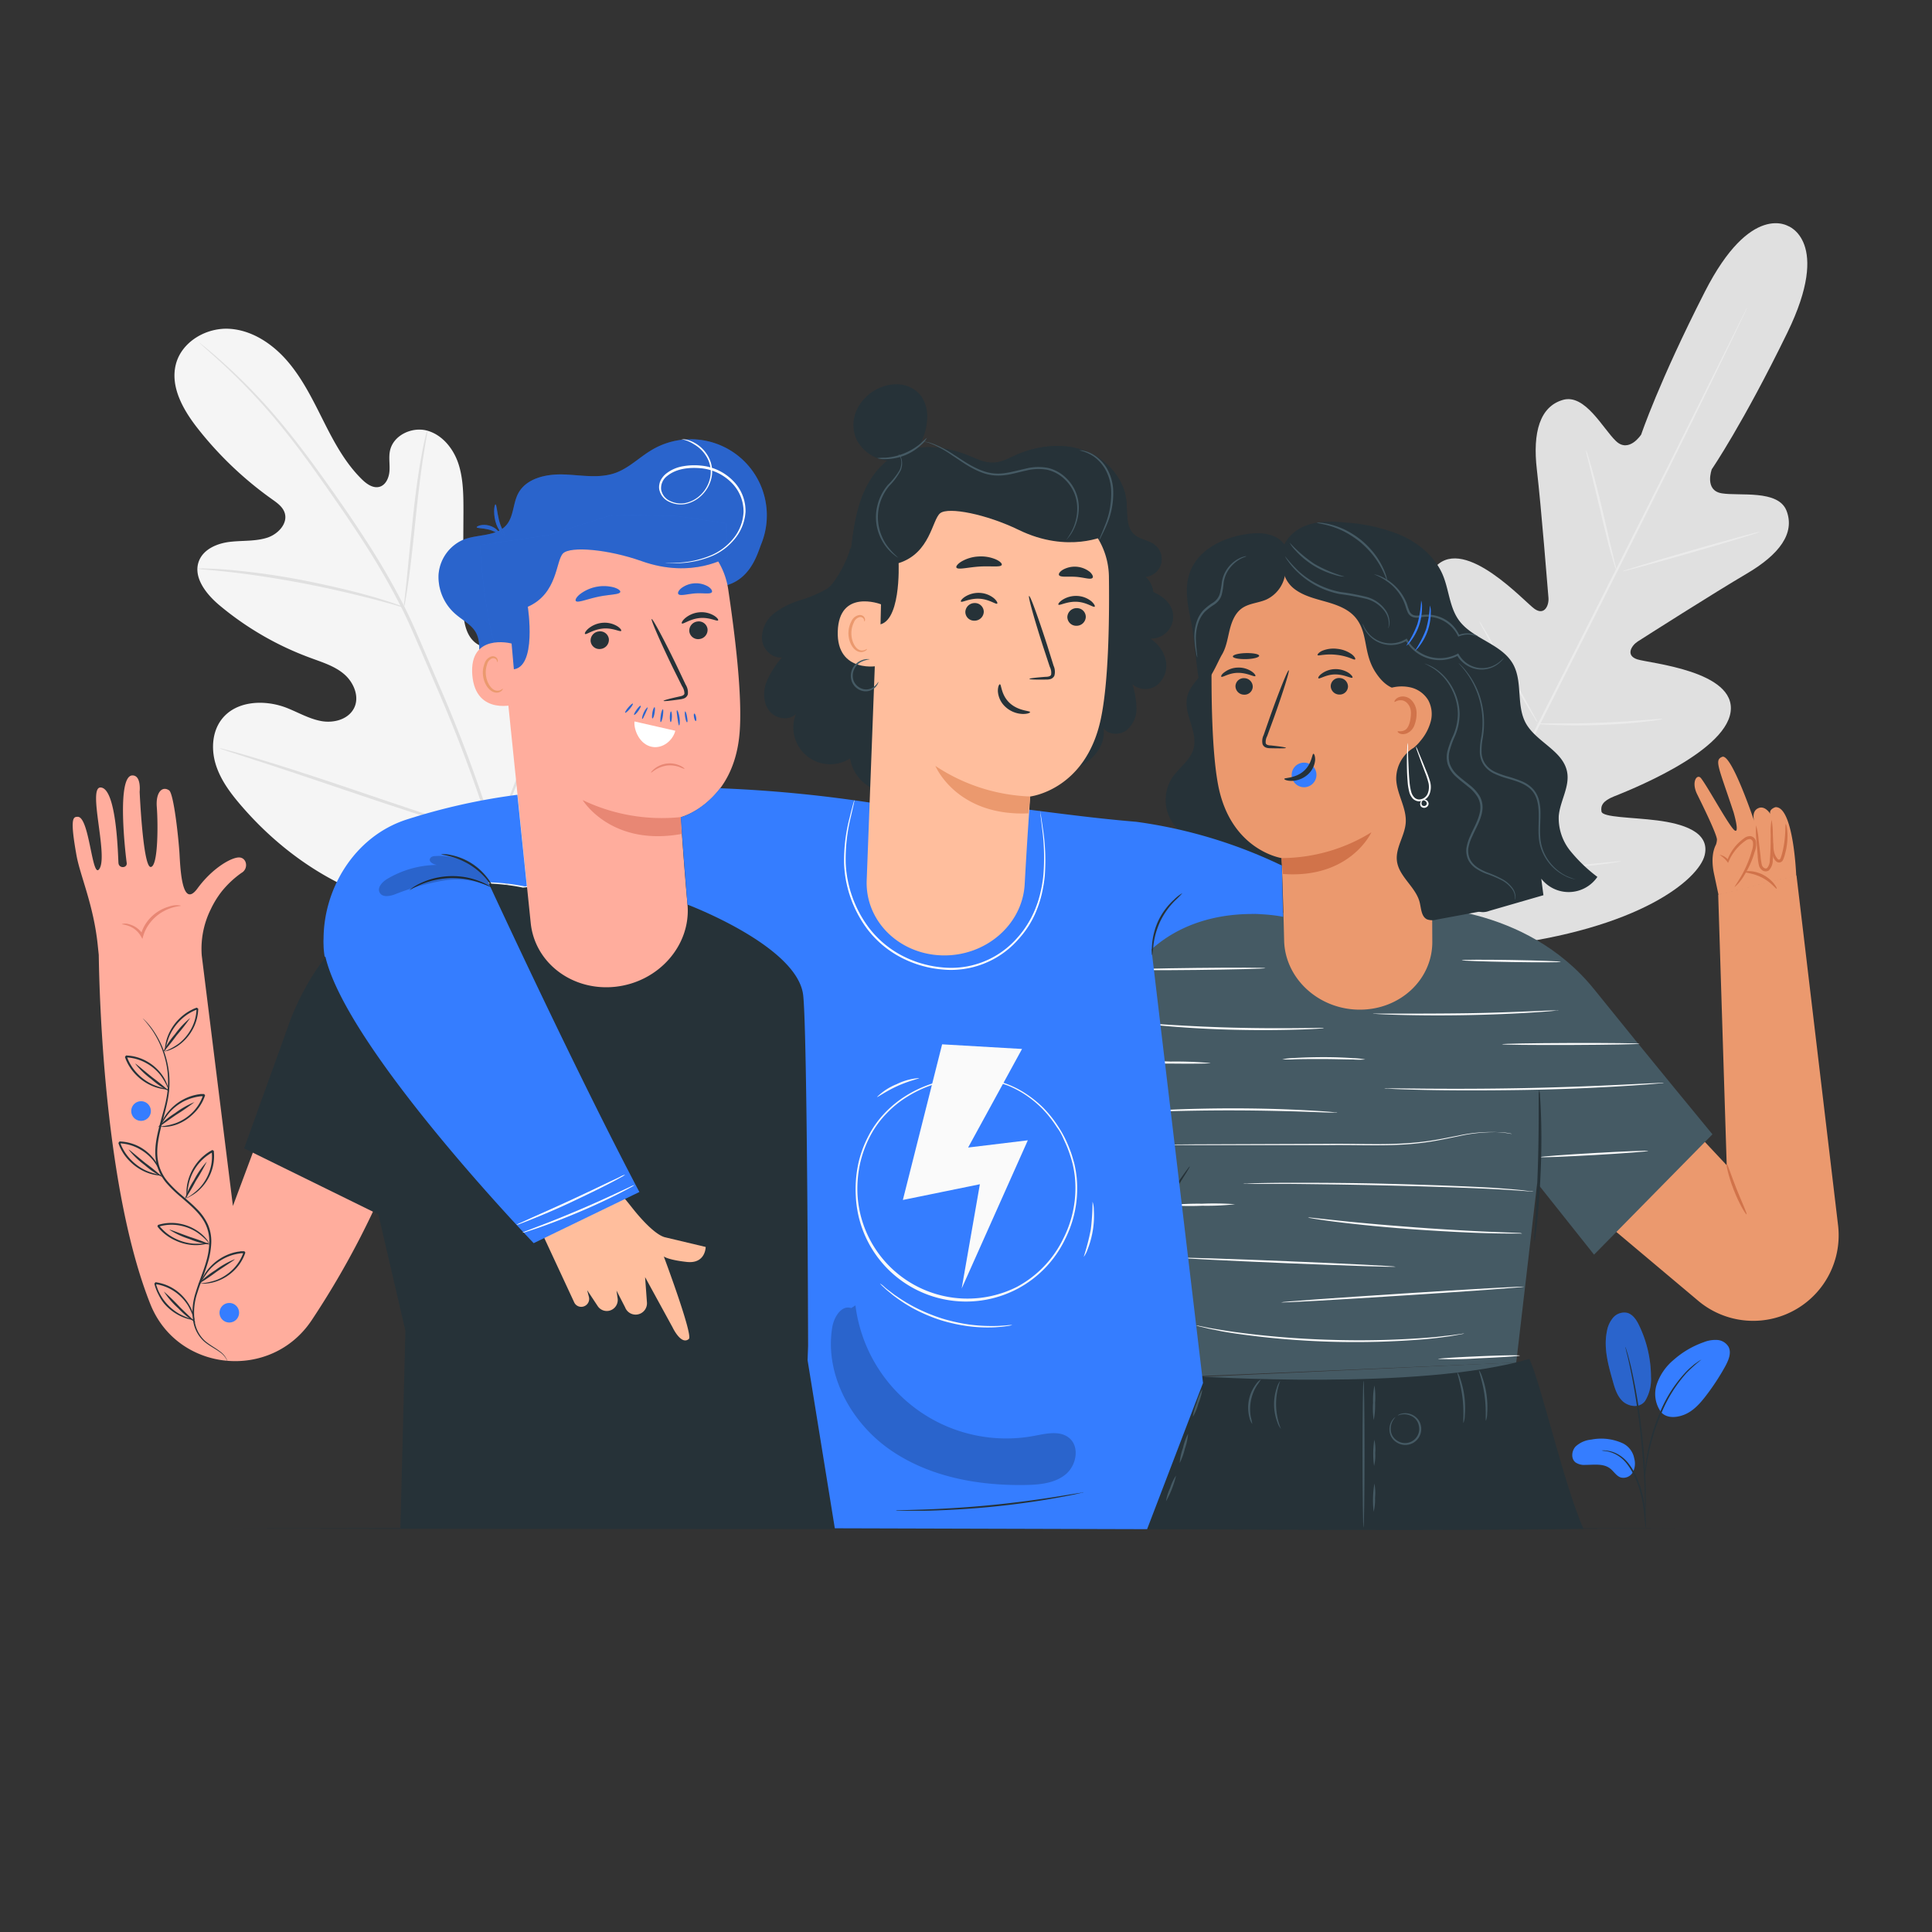 <svg xmlns="http://www.w3.org/2000/svg" viewBox="0 0 500 500"><rect x="0" y="0" width="500" height="500" fill="#333333" stroke="none"/><g id="freepik--background-complete--inject-68"><path d="M462.93,58.59s-9.79-6.48-21.73,16.94-16.46,36.93-16.46,36.93-3.15,4.9-6.52,1.7-8-12.31-13.72-10.67c-5.94,1.7-7.9,8.33-6.76,18.07s2.83,31.19,3,33.13-1,4.71-3.6,2.89-17.87-18.77-25.48-11.07,0,34.34.78,37.26.21,4.18-1.18,4.9-6-5.45-10.5-10.1-10.59-9.23-14.61-4.42-5.31,24.79,13.71,57.24l9.79,14.46,17.52-1c37.36-4.36,52.53-17.42,54-23.53s-5.89-8.18-12.33-9-14.12-.75-14.38-2.3.39-2.75,3.2-3.89,28.64-11.1,30.21-21.82-21.13-12.66-24.18-13.68-1.46-3.57.15-4.61,19.77-12.6,28.23-17.57S464.58,138,462.36,132.2c-2.14-5.56-12.19-3.77-16.78-4.53s-2.57-6.23-2.57-6.23,8.06-11.75,19.57-35.38.14-27.59.14-27.59" style="fill:#e0e0e0"></path><path d="M452.2,79.54s-.06.18-.21.51-.39.84-.69,1.46c-.62,1.31-1.52,3.19-2.68,5.61-2.33,4.87-5.75,11.89-10,20.55-8.52,17.33-20.49,41.16-33.8,67.43s-25.33,50.09-33.94,67.37L360.7,262.94c-1.19,2.4-2.13,4.27-2.77,5.56l-.73,1.44c-.17.33-.27.49-.27.49s.07-.18.22-.51l.68-1.47,2.68-5.6c2.33-4.87,5.75-11.89,10-20.55,8.52-17.33,20.49-41.16,33.8-67.44s25.33-50.08,33.93-67.36C442.55,98.87,446,91.88,448.44,87l2.76-5.56.74-1.45Z" style="fill:#ebebeb"></path><path d="M410.45,116.48a6.14,6.14,0,0,1,.44,1.18c.25.77.58,1.9,1,3.3.79,2.79,1.79,6.67,2.81,11s1.88,8.09,2.57,11c.31,1.32.58,2.44.8,3.34a5.29,5.29,0,0,1,.24,1.24,6.5,6.5,0,0,1-.45-1.18c-.25-.78-.58-1.9-1-3.3-.77-2.8-1.71-6.7-2.73-11l-2.65-11c-.32-1.32-.6-2.43-.81-3.33A5.29,5.29,0,0,1,410.45,116.48Z" style="fill:#ebebeb"></path><path d="M419.9,147.86c0-.15,7.87-2.55,17.68-5.37s17.79-5,17.84-4.84-7.88,2.54-17.69,5.36S419.94,148,419.9,147.86Z" style="fill:#ebebeb"></path><path d="M397.64,187.29a7.32,7.32,0,0,1,1.29-.06l3.51,0c3,0,7,0,11.55-.18s8.58-.46,11.53-.69l3.5-.28a6.67,6.67,0,0,1,1.29,0,5.44,5.44,0,0,1-1.27.25c-.82.13-2,.29-3.48.45-2.94.33-7,.69-11.55.85s-8.62.12-11.58,0c-1.48-.06-2.68-.12-3.51-.18A6,6,0,0,1,397.64,187.29Z" style="fill:#ebebeb"></path><path d="M382.85,160.79a5.24,5.24,0,0,1,.68,1c.46.75,1,1.67,1.69,2.76,1.41,2.35,2.55,6.38,5.4,9.23,2.08,3.62,3.94,6.91,5.26,9.31l1.54,2.85a5.41,5.41,0,0,1,.5,1.08,5.24,5.24,0,0,1-.68-1c-.46-.75-1-1.67-1.69-2.76-1.41-2.35-3.32-5.61-5.4-9.23s-3.94-6.91-5.26-9.3l-1.54-2.86A5.41,5.41,0,0,1,382.85,160.79Z" style="fill:#ebebeb"></path><path d="M358.78,193.11a8,8,0,0,1,.86,1.26l2.18,3.53c1.82,3,4.3,7.16,7,11.77s5.14,8.81,6.88,11.86l2,3.62a8.8,8.8,0,0,1,.68,1.36,8.18,8.18,0,0,1-.86-1.25l-2.18-3.54c-1.82-3-4.3-7.16-7-11.77s-5.14-8.8-6.87-11.85l-2-3.62A8.57,8.57,0,0,1,358.78,193.11Z" style="fill:#ebebeb"></path><path d="M378.17,225.58a11.28,11.28,0,0,1,1.63-.11l4.45-.15c3.75-.12,8.93-.32,14.65-.69s10.88-.84,14.61-1.21l4.43-.43a9.43,9.43,0,0,1,1.63-.09,11,11,0,0,1-1.61.3c-1,.16-2.54.38-4.41.6-3.73.47-8.89,1-14.62,1.37s-10.92.51-14.67.54c-1.88,0-3.4,0-4.45,0A9.29,9.29,0,0,1,378.17,225.58Z" style="fill:#ebebeb"></path><path d="M134.91,233.18c21.46-15,26.33-42.84,25.48-67.86-.14-4.17.32-8.58-1.67-12.24s-6.62-6.17-10.36-4.41c-3.1,1.46-4.45,5.07-6.19,8.05a24.49,24.49,0,0,1-9.79,9.36c-2.66,1.38-5.95,2.22-8.58.77-3.6-2-4-7-4-11.12q.08-11.61.14-23.22c0-4.16,0-8.4-1.25-12.34s-4.15-7.61-8.1-8.71-8.84,1.17-9.67,5.23c-.35,1.7,0,3.45-.12,5.18s-.92,3.63-2.56,4.11-3.32-.69-4.56-1.91c-4.29-4.19-7.19-9.59-9.91-15s-5.36-10.87-9.25-15.45-9.27-8.2-15.22-8.53S47,88.45,45.51,94.29s1.9,11.8,5.62,16.54a92.82,92.82,0,0,0,19.31,18.4c1.31.93,2.73,1.94,3.23,3.48.9,2.77-1.72,5.52-4.46,6.43-3.09,1-6.45.71-9.69,1.09s-6.75,1.81-8,4.87c-1.7,4.24,1.85,8.7,5.35,11.61A79.17,79.17,0,0,0,80.4,170.28c3,1.12,6.27,2.1,8.73,4.25s4,5.88,2.46,8.8-5.31,3.87-8.51,3.27S77,184.27,74,183.12c-5.71-2.15-13.08-1.76-16.74,3.18-2.4,3.24-2.62,7.75-1.4,11.62s3.68,7.2,6.3,10.27c9.15,10.73,20.86,19.37,34.1,24s25.52,5.83,38.68,1" style="fill:#f5f5f5"></path><path d="M135.24,251.73a182.56,182.56,0,0,0-6.79-34.24,370.85,370.85,0,0,0-14.78-40.07l-4.41-10.31c-1.46-3.38-2.9-6.73-4.51-9.92a187.18,187.18,0,0,0-10.33-17.8c-3.56-5.51-7.14-10.6-10.52-15.34s-6.64-9.08-9.76-12.92a148.26,148.26,0,0,0-16.09-17c-2-1.85-3.69-3.24-4.81-4.16l-1.28-1a4.78,4.78,0,0,0-.45-.34,2.28,2.28,0,0,0,.4.4l1.23,1.1c1.09,1,2.7,2.38,4.71,4.26a155.22,155.22,0,0,1,15.87,17.13c3.09,3.85,6.3,8.21,9.66,13s6.91,9.85,10.45,15.35a189.77,189.77,0,0,1,10.25,17.75c1.6,3.18,3,6.5,4.48,9.89l4.41,10.3a382.87,382.87,0,0,1,14.81,40,185.59,185.59,0,0,1,6.92,34.09" style="fill:#e0e0e0"></path><path d="M104.53,157.16a8.48,8.48,0,0,0,.4-1.77c.22-1.15.48-2.82.77-4.89.59-4.14,1.21-9.88,1.86-16.21s1.35-12,2-16.16c.32-2.06.6-3.72.8-4.87a8.19,8.19,0,0,0,.23-1.8,8.51,8.51,0,0,0-.52,1.74c-.29,1.13-.65,2.78-1,4.84-.79,4.1-1.57,9.83-2.23,16.17s-1.2,11.9-1.63,16.22c-.21,1.95-.39,3.59-.53,4.91A7.8,7.8,0,0,0,104.53,157.16Z" style="fill:#e0e0e0"></path><path d="M51.12,147.18a11.84,11.84,0,0,0,2.13.25c1.37.13,3.35.29,5.8.57,4.89.53,11.62,1.5,19,2.89s14,3,18.76,4.22c2.39.62,4.31,1.17,5.63,1.54a11.12,11.12,0,0,0,2.09.51,12.39,12.39,0,0,0-2-.8c-1.3-.46-3.2-1.09-5.57-1.78-4.74-1.4-11.37-3-18.77-4.45a186.79,186.79,0,0,0-19.09-2.67c-2.46-.21-4.46-.3-5.84-.33A10.47,10.47,0,0,0,51.12,147.18Z" style="fill:#e0e0e0"></path><path d="M127.79,216.51a2.49,2.49,0,0,0,.37-.65c.24-.53.55-1.16.91-1.94.79-1.68,1.86-4.14,3.15-7.2,2.57-6.12,5.87-14.68,9.37-24.18s6.72-18.08,9.17-24.25l2.91-7.29c.32-.79.57-1.45.79-2a2.43,2.43,0,0,0,.22-.71,2.71,2.71,0,0,0-.36.65l-.92,1.93c-.78,1.68-1.86,4.14-3.14,7.2-2.58,6.12-5.87,14.69-9.38,24.19s-6.72,18.08-9.16,24.24l-2.92,7.29-.78,2A3.33,3.33,0,0,0,127.79,216.51Z" style="fill:#e0e0e0"></path><path d="M56.82,193.63a2.65,2.65,0,0,0,.7.3l2.07.69,7.6,2.46c6.41,2.08,15.24,5.06,25,8.36s18.63,6.2,25.09,8.15c3.23,1,5.85,1.74,7.67,2.23l2.1.55a3,3,0,0,0,.75.14,2.31,2.31,0,0,0-.7-.29l-2.06-.69-7.6-2.47c-6.42-2.08-15.25-5.05-25-8.36s-18.61-6.2-25.07-8.14c-3.23-1-5.86-1.74-7.68-2.23l-2.1-.55A3.35,3.35,0,0,0,56.82,193.63Z" style="fill:#e0e0e0"></path></g><g id="freepik--Floor--inject-68"><path d="M441.59,395.59h.48s0,0,0,0h-.48l-2.95,0-11.32,0-41.66.09-137.42.07-137.45-.07-41.66-.09-11.32,0-3,0-1,0,1,0,3,0,11.32-.05,41.66-.08,137.45-.08,137.42.08,41.66.08,11.32.05,2.95,0h.48c0,.08,0,0,0,0h-.22Z" style="fill:#263238"></path></g><g id="freepik--Plant--inject-68"><path d="M425.82,362.47c-1.54,2.19-4.52,1.46-5.91.13s-2-3.28-2.5-5.13c-1.21-4.23-2.44-8.66-1.53-13a7.27,7.27,0,0,1,1.65-3.52,3.8,3.8,0,0,1,3.57-1.19c1.5.4,2.44,1.87,3.11,3.28a30.89,30.89,0,0,1,3.06,13.26,10.84,10.84,0,0,1-1.45,6.14" style="fill:#357DFF"></path><g style="opacity:0.2"><path d="M425.82,362.47c-1.54,2.19-4.52,1.46-5.91.13s-2-3.28-2.5-5.13c-1.21-4.23-2.44-8.66-1.53-13a7.27,7.27,0,0,1,1.65-3.52,3.8,3.8,0,0,1,3.57-1.19c1.5.4,2.44,1.87,3.11,3.28a30.89,30.89,0,0,1,3.06,13.26,10.84,10.84,0,0,1-1.45,6.14"></path></g><path d="M420.06,373.57a13.33,13.33,0,0,0-8.25-1,6.84,6.84,0,0,0-4.08,1.82c-1,1.12-1.21,3.1,0,4.07a4,4,0,0,0,2.57.65c2.18,0,4.61-.41,6.35.9,1,.75,1.65,2,2.84,2.37a2.82,2.82,0,0,0,3.1-1.38,4.86,4.86,0,0,0,.35-3.54A5.45,5.45,0,0,0,420.06,373.57Z" style="fill:#357DFF"></path><path d="M430,365.61a8,8,0,0,1-1.24-7.34,14.19,14.19,0,0,1,4.35-6.31,23.49,23.49,0,0,1,7.79-4.59,8.11,8.11,0,0,1,3.5-.59,3.68,3.68,0,0,1,2.94,1.77c.82,1.57,0,3.46-.82,5a60.73,60.73,0,0,1-5.11,7.79c-1.54,2-3.29,3.92-5.63,4.82s-4.76.78-6-.84" style="fill:#357DFF"></path><path d="M425.92,395.54a5.15,5.15,0,0,1-.14-1c-.07-.73-.16-1.64-.26-2.72s-.3-2.51-.61-4a32.11,32.11,0,0,0-1.45-4.71,17.6,17.6,0,0,0-2.41-4.26,8.9,8.9,0,0,0-3-2.52,8.24,8.24,0,0,0-2.56-.8,6.69,6.69,0,0,1-1-.14,4.17,4.17,0,0,1,1,0,7.81,7.81,0,0,1,2.67.69,9,9,0,0,1,3.21,2.55,17.07,17.07,0,0,1,2.49,4.35,29.15,29.15,0,0,1,1.44,4.78,34.15,34.15,0,0,1,.53,4c.08,1.16.12,2.09.13,2.74A4.11,4.11,0,0,1,425.92,395.54Z" style="fill:#263238"></path><path d="M425.73,393.45a2.35,2.35,0,0,1,0-.46v-1.32c0-1.15,0-2.81-.06-4.86-.1-4.1-.45-9.76-1.14-16S422.92,359,422.09,355c-.2-1-.4-1.91-.58-2.71s-.33-1.48-.48-2-.22-.95-.31-1.29a2.92,2.92,0,0,1-.08-.45s.07.14.16.43l.39,1.27c.17.55.34,1.23.54,2s.43,1.69.64,2.7a146.39,146.39,0,0,1,2.55,15.85c.69,6.24,1,11.91,1,16,0,2.06,0,3.72-.07,4.87,0,.54-.06,1-.08,1.32A1.43,1.43,0,0,1,425.73,393.45Z" style="fill:#263238"></path><path d="M425.71,382.5a7.67,7.67,0,0,1,0-1.38c0-.89.17-2.17.42-3.74a46.29,46.29,0,0,1,1.22-5.45,48.65,48.65,0,0,1,2.27-6.45,34.53,34.53,0,0,1,6.7-10.43,18.28,18.28,0,0,1,1.57-1.46c.25-.2.46-.41.68-.57l.61-.42a7.48,7.48,0,0,1,1.16-.74,39.92,39.92,0,0,0-3.81,3.4A36,36,0,0,0,430,365.64a51.25,51.25,0,0,0-2.29,6.39,55,55,0,0,0-1.3,5.4c-.28,1.55-.45,2.82-.55,3.7A11.51,11.51,0,0,1,425.71,382.5Z" style="fill:#263238"></path></g><g id="freepik--Characters--inject-68"><path d="M464.93,226.55l-20.19,5-1.11-5.22c-1-4.45,0-6.86.46-7.74a4.77,4.77,0,0,0,.26-1.33c-.13-1.58-3.79-9-5.13-11.71-1.6-3.25,0-5.41,1-4.15,1.83,2.33,7.42,12.72,8.74,13.53s-.33-4.77-.33-4.77c-3.92-11.82-5-13.45-2.93-14.29,2.38-1,8.29,16.63,8.29,16.63s-.81-2.46,1-3.32,3.18,1.49,3.18,1.49c-.47-1.25,1.33-1.78,1.33-1.78,4.69-.17,5.36,17.68,5.36,17.68l-20.19,5,2.2,70-13.26-14.17-23.85,24.24,29.73,25a22.11,22.11,0,0,0,18.87,4.7h0a22.13,22.13,0,0,0,17.33-24.25Z" style="fill:#eb996e"></path><path d="M448.94,229.55c-.1-.08.81-1.23,1.94-3.28a28,28,0,0,0,1.72-3.72c.27-.73.53-1.49.75-2.3a4.92,4.92,0,0,0,.3-2.37,1,1,0,0,0-.74-.73,1.8,1.8,0,0,0-1.13.39,12.56,12.56,0,0,0-4.39,5.39l-.17.39L447,223a8.07,8.07,0,0,0-2-1.78,3.58,3.58,0,0,1,2.38,1.49l-.41.06a12.06,12.06,0,0,1,4.42-5.84,2.48,2.48,0,0,1,1.65-.54,1.74,1.74,0,0,1,1.39,1.28,5.38,5.38,0,0,1-.32,2.8c-.24.82-.51,1.61-.81,2.35a23.94,23.94,0,0,1-1.91,3.74A11.45,11.45,0,0,1,448.94,229.55Z" style="fill:#d1734a"></path><path d="M454.48,213.61a18.55,18.55,0,0,1,.65,3.76c.15,1.25.31,2.62.49,4.09a16.28,16.28,0,0,0,.34,2.34c.18.7.92,1.21,1.39.83a3.25,3.25,0,0,0,.68-2.13c.09-.83.13-1.64.16-2.41.06-1.54.06-2.94.07-4.11a16.45,16.45,0,0,1,.23-3.81,20.45,20.45,0,0,1,.32,3.8c.06,1.17.12,2.57.1,4.14,0,.78,0,1.6-.12,2.46a3.75,3.75,0,0,1-1,2.68,1.48,1.48,0,0,1-1.68,0,2.25,2.25,0,0,1-.89-1.24,13.78,13.78,0,0,1-.33-2.48c-.12-1.48-.23-2.86-.33-4.13A18.33,18.33,0,0,1,454.48,213.61Z" style="fill:#d1734a"></path><path d="M458.82,218.16c.12,0,0,.89.29,2.19a4.14,4.14,0,0,0,1,2c.29.2.46.18.66-.15a9,9,0,0,0,.44-1.38c1.09-4.05.71-7.52.94-7.54s1,3.5-.19,7.74a7.83,7.83,0,0,1-.54,1.56,1.1,1.1,0,0,1-1.76.33,2.88,2.88,0,0,1-.78-1.24,6.49,6.49,0,0,1-.31-1.16A3.29,3.29,0,0,1,458.82,218.16Z" style="fill:#d1734a"></path><path d="M309.6,356.17,302,310l-14.92,23.81-6-3.47-30.53-17.54L244,309l22.52-34c28.34-43.74,58.41-38.43,58.41-38.43l40.7-1.89s29-1,47,21.43c14.67,18.22,30.55,37.45,30.55,37.45l-30.64,31.14-14.72-18.52-5.42,46.45" style="fill:#455a64"></path><path d="M459.81,230c-.19.14-1.45-1.68-3.79-2.88s-4.52-1.24-4.52-1.47,2.35-.56,4.88.79S460,229.93,459.81,230Z" style="fill:#d1734a"></path><path d="M452,314.27c-.18.1-1.87-2.63-3.3-6.29s-2.06-6.81-1.86-6.86,1.16,3,2.58,6.57S452.24,314.16,452,314.27Z" style="fill:#d1734a"></path><path d="M307.91,301.87c.18.12-4.46,7.34-10.37,16.12s-10.83,15.82-11,15.7,4.46-7.34,10.37-16.13S307.74,301.75,307.91,301.87Z" style="fill:#263238"></path><path d="M398.34,282.09a5.29,5.29,0,0,1,.21,1.53c.08,1,.16,2.43.23,4.21.14,3.55.2,8.47,0,13.9s-.54,10.33-.9,13.87c-.18,1.77-.35,3.2-.5,4.18a5.85,5.85,0,0,1-.3,1.52,5.61,5.61,0,0,1,0-1.55c.07-1.16.15-2.56.25-4.19.23-3.55.51-8.44.68-13.86s.2-10.31.2-13.86c0-1.64,0-3,0-4.21A6.28,6.28,0,0,1,398.34,282.09Z" style="fill:#263238"></path><path d="M311.56,356.29s28.38,11.34,46.17,10.38,34.62-14.07,34.62-14.07" style="fill:#455a64"></path><path d="M296.9,395.71s9.9-32.83,12.7-39.54c0,0,57.82,3.88,86.2-4.49,3,6.32,8.84,32.18,14,44C409.83,395.71,373.28,396.28,296.9,395.71Z" style="fill:#263238"></path><path d="M361.15,366.73s-.23.26-.56.75a4.16,4.16,0,0,0-.67,2.33,3.5,3.5,0,0,0,1.62,3A3.66,3.66,0,0,0,367.2,369a3.49,3.49,0,0,0-2.17-2.64,4.07,4.07,0,0,0-2.41-.27c-.58.11-.88.28-.9.23a2,2,0,0,1,.85-.43,4.21,4.21,0,0,1,4.14,1.13,3.75,3.75,0,0,1,1,1.89,4.12,4.12,0,0,1-6.39,4.29,3.84,3.84,0,0,1-1.39-1.62,4.25,4.25,0,0,1-.34-1.8,4.08,4.08,0,0,1,.88-2.45A2,2,0,0,1,361.15,366.73Z" style="fill:#455a64"></path><path d="M378.74,368.26c-.16,0,.2-3-.26-6.65s-1.49-6.45-1.33-6.51a6.24,6.24,0,0,1,.8,1.81,23.41,23.41,0,0,1,1.14,9.4A5.84,5.84,0,0,1,378.74,368.26Z" style="fill:#455a64"></path><path d="M384.56,367.67c-.16,0,.15-3-.36-6.6s-1.58-6.4-1.43-6.45a6.05,6.05,0,0,1,.83,1.78,22.42,22.42,0,0,1,1.12,4.6,22.65,22.65,0,0,1,.16,4.74A5.63,5.63,0,0,1,384.56,367.67Z" style="fill:#455a64"></path><path d="M352.88,395.31c-.14,0-.26-8.51-.26-19s.12-19,.26-19,.26,8.5.26,19S353,395.31,352.88,395.31Z" style="fill:#455a64"></path><path d="M324.09,368.52a4.13,4.13,0,0,1-.75-1.69,10.07,10.07,0,0,1,1.66-8.54,4.16,4.16,0,0,1,1.32-1.29,15.46,15.46,0,0,1-1,1.5,11.5,11.5,0,0,0-1.6,8.25A15.26,15.26,0,0,1,324.09,368.52Z" style="fill:#455a64"></path><path d="M331.51,369.8a5,5,0,0,1-.91-1.67,13.23,13.23,0,0,1-.14-9.06,4.83,4.83,0,0,1,.86-1.7,17.16,17.16,0,0,0,.19,12.43Z" style="fill:#455a64"></path><path d="M308.71,366.67a13.88,13.88,0,0,1,1-3.62,13.39,13.39,0,0,1,1.44-3.46,14,14,0,0,1-1,3.62A13.39,13.39,0,0,1,308.71,366.67Z" style="fill:#455a64"></path><path d="M305.3,378.64a14.75,14.75,0,0,1,.84-3.87,15.26,15.26,0,0,1,1.34-3.73,15.28,15.28,0,0,1-.84,3.88A16.1,16.1,0,0,1,305.3,378.64Z" style="fill:#455a64"></path><path d="M301.76,388.53a12.67,12.67,0,0,1,1.06-3.42,12.89,12.89,0,0,1,1.54-3.24,24.71,24.71,0,0,1-2.6,6.66Z" style="fill:#455a64"></path><path d="M355.52,367.51a19.82,19.82,0,0,1-.17-4.49,19.43,19.43,0,0,1,.36-4.47,19.51,19.51,0,0,1,.16,4.49A19.79,19.79,0,0,1,355.52,367.51Z" style="fill:#455a64"></path><path d="M355.61,379.37a22.53,22.53,0,0,1,.07-6.76,10.8,10.8,0,0,1,.23,3.38A11.29,11.29,0,0,1,355.61,379.37Z" style="fill:#455a64"></path><path d="M355.5,391.24a25.7,25.7,0,0,1,.2-7.29,12.93,12.93,0,0,1,.16,3.65A13.46,13.46,0,0,1,355.5,391.24Z" style="fill:#455a64"></path><path d="M361.21,327.83c0,.14-12.48-.26-27.85-.9s-27.83-1.27-27.82-1.41,12.47.25,27.84.89S361.21,327.68,361.21,327.83Z" style="fill:#fafafa"></path><path d="M394.43,333c0,.14-14.07,1.17-31.44,2.29s-31.47,1.91-31.48,1.76,14.07-1.16,31.45-2.28S394.42,332.84,394.43,333Z" style="fill:#fafafa"></path><path d="M378.94,345.11a3.63,3.63,0,0,1-.69.17l-2,.36c-.86.18-1.94.3-3.18.47s-2.66.32-4.24.47a218.66,218.66,0,0,1-49.22-1.48c-1.57-.24-3-.46-4.2-.72s-2.3-.43-3.15-.66l-2-.48a3.48,3.48,0,0,1-.68-.21,3.64,3.64,0,0,1,.71.1l2,.4c.86.19,1.92.35,3.16.56s2.64.43,4.2.65a233.06,233.06,0,0,0,24.54,2,230.42,230.42,0,0,0,24.6-.5c1.57-.12,3-.23,4.23-.39s2.32-.23,3.19-.38l2-.27A4.08,4.08,0,0,1,378.94,345.11Z" style="fill:#fafafa"></path><path d="M393.34,350.82c0,.14-4.72.46-10.57.7a103.13,103.13,0,0,1-10.59.18c0-.14,4.72-.45,10.57-.7S393.34,350.67,393.34,350.82Z" style="fill:#fafafa"></path><path d="M393.91,319.24a3,3,0,0,1-.56,0l-1.62,0c-1.4,0-3.44,0-6-.07-5-.12-12-.46-19.61-1s-14.56-1.24-19.55-1.86c-2.5-.3-4.51-.59-5.9-.81l-1.6-.27a1.89,1.89,0,0,1-.55-.13,4,4,0,0,1,.57,0l1.61.17,5.91.64c5,.53,11.9,1.15,19.55,1.72s14.56.95,19.58,1.16l5.94.23,1.62.07A2.05,2.05,0,0,1,393.91,319.24Z" style="fill:#fafafa"></path><path d="M396.88,308.36a3.63,3.63,0,0,1-.76,0l-2.19-.18c-1.89-.13-4.64-.31-8-.48-6.79-.33-16.18-.64-26.56-.89s-19.78-.37-26.59-.43l-8.05,0H322.5a4.23,4.23,0,0,1-.77,0,5,5,0,0,1,.76-.06l2.2-.1c1.9-.05,4.65-.1,8.06-.12,6.8,0,16.21,0,26.59.27s19.78.62,26.57,1c3.4.22,6.15.46,8,.65l2.18.28A4.31,4.31,0,0,1,396.88,308.36Z" style="fill:#fafafa"></path><path d="M319.64,311.66a67.46,67.46,0,0,1-8.54.38,67.84,67.84,0,0,1-8.54-.14,72,72,0,0,1,8.53-.38A73,73,0,0,1,319.64,311.66Z" style="fill:#fafafa"></path><path d="M391.26,293.43a.77.77,0,0,1-.25,0l-.72-.12a24.73,24.73,0,0,0-2.77-.3,42.36,42.36,0,0,0-10.18,1.08c-2.13.42-4.46.94-7,1.35a73.45,73.45,0,0,1-8.14.82c-5.76.3-12.08,0-18.71.1l-34,0-10.3-.07-2.8,0-.72,0a.79.79,0,0,1-.25,0l.25,0,.72,0,2.8-.05,10.3-.09,34-.12c6.64-.08,13,.22,18.69-.06a78.13,78.13,0,0,0,8.09-.76c2.52-.39,4.85-.89,7-1.29a39.93,39.93,0,0,1,10.26-.92A15.89,15.89,0,0,1,391.26,293.43Z" style="fill:#fafafa"></path><path d="M430.62,280.24a3.9,3.9,0,0,1-.73.1l-2.1.19c-1.83.16-4.47.35-7.74.55-6.54.41-15.59.84-25.59,1s-19.06.14-25.61,0c-3.28-.08-5.93-.16-7.76-.24l-2.11-.11a3.81,3.81,0,0,1-.73-.07,3.48,3.48,0,0,1,.74,0h2.11l7.75.08c6.55.05,15.6.06,25.6-.14s19-.57,25.58-.89l7.74-.38,2.11-.09A3.45,3.45,0,0,1,430.62,280.24Z" style="fill:#fafafa"></path><path d="M424.35,270.11c0,.14-8,.29-17.82.33s-17.83-.05-17.83-.19,8-.3,17.82-.33S424.35,270,424.35,270.11Z" style="fill:#fafafa"></path><path d="M403.38,261.45a1.53,1.53,0,0,1-.49.08l-1.39.14c-1.22.11-3,.24-5.15.38-4.34.28-10.36.55-17,.67s-12.67.06-17-.06c-2.18-.06-3.94-.12-5.16-.19l-1.4-.09a2,2,0,0,1-.48-.06,1.72,1.72,0,0,1,.49,0h1.4l5.15,0c4.36,0,10.37,0,17-.09s12.65-.34,17-.52l5.15-.21,1.41,0A1.86,1.86,0,0,1,403.38,261.45Z" style="fill:#fafafa"></path><path d="M403.92,248.92c0,.15-5.74.17-12.81.05s-12.81-.33-12.81-.47,5.74-.17,12.82-.05S403.93,248.78,403.92,248.92Z" style="fill:#fafafa"></path><path d="M426.58,297.86c0,.14-6.22.62-13.91,1.06s-13.94.68-13.95.53,6.22-.61,13.92-1.05S426.58,297.71,426.58,297.86Z" style="fill:#fafafa"></path><path d="M346.1,287.94a1.61,1.61,0,0,1-.52,0l-1.51,0-5.54-.2c-4.67-.16-11.13-.34-18.26-.37s-13.6.1-18.27.23l-5.54.16-1.5,0a3.06,3.06,0,0,1-.53,0,1.71,1.71,0,0,1,.52-.08l1.5-.13c1.31-.1,3.2-.21,5.54-.32,4.67-.23,11.14-.41,18.28-.39s13.61.26,18.28.53c2.34.13,4.23.25,5.53.36l1.5.14A2,2,0,0,1,346.1,287.94Z" style="fill:#fafafa"></path><path d="M353.33,274.19a19.71,19.71,0,0,1-3.15,0c-1.94,0-4.63-.1-7.59-.11s-5.65,0-7.59.07a22,22,0,0,1-3.15,0,17.24,17.24,0,0,1,3.13-.34c1.95-.12,4.64-.22,7.61-.22s5.66.12,7.61.26A19,19,0,0,1,353.33,274.19Z" style="fill:#fafafa"></path><path d="M342.62,266.09a1.82,1.82,0,0,1-.5.07l-1.42.09c-1.23.08-3,.16-5.22.22-4.42.13-10.52.19-17.25,0s-12.83-.59-17.23-1c-2.2-.19-4-.37-5.21-.51l-1.41-.18a1.87,1.87,0,0,1-.49-.1,1.82,1.82,0,0,1,.5,0l1.42.08,5.21.35c4.41.29,10.49.63,17.22.82s12.82.19,17.23.15l5.23-.05h1.42A1.91,1.91,0,0,1,342.62,266.09Z" style="fill:#fafafa"></path><path d="M292.66,274.86a100.77,100.77,0,0,1,10.31-.13,99.52,99.52,0,0,1,10.3.39c0,.14-4.62.2-10.31.13A103,103,0,0,1,292.66,274.86Z" style="fill:#fafafa"></path><path d="M327.5,250.56c0,.14-8,.35-17.85.46s-17.86.09-17.86-.06,8-.35,17.85-.46S327.5,250.41,327.5,250.56Z" style="fill:#fafafa"></path><path d="M307.92,152c3.33,5.18,7.61,16.3,4,21.29-1.66,2.29-4,4.24-4.66,7-1.05,4.48,2.86,9.08,1.62,13.5-.84,3-3.76,4.87-5.5,7.46a10.61,10.61,0,0,0-.12,11.35c1.7,2.67,4.64,4.59,5.59,7.61.71,2.24.18,4.69.69,7,.8,3.58,4.08,6.2,7.59,7.27s7.27.88,10.94.68c-.11-1.34-.21-2.68-.32-4a7.76,7.76,0,0,0,5.83,4.25,22.88,22.88,0,0,0,7.47-.22c2.26-6.5,4.55-13.38,3.23-20.13-1.19-6.08-5.13-11.17-8.29-16.5a69.52,69.52,0,0,1-7.72-19c-1.17-4.8-1.83-9.76-3.71-14.33s-5.23-8.86-9.94-10.34" style="fill:#263238"></path><path d="M332.33,243.36c-.23-10.37-.66-21.29-.66-21.29s-13.41-2-16.5-19.36c-3-16.59-.94-55.05-.94-55.05h0a50.14,50.14,0,0,1,56,11.73h0l.45,84.31c.05,9.79-8.33,17.63-18.81,17.6h0C341.29,261.28,332.54,253.25,332.33,243.36Z" style="fill:#eb996e"></path><path d="M319.74,177.57a2.23,2.23,0,0,0,2.2,2.21,2.13,2.13,0,0,0,2.27-2.06,2.23,2.23,0,0,0-2.2-2.21A2.14,2.14,0,0,0,319.74,177.57Z" style="fill:#263238"></path><path d="M316.07,175.13c.28.29,1.95-1,4.36-1s4.2,1.14,4.45.84c.13-.14-.17-.66-.95-1.2a6.07,6.07,0,0,0-3.56-1,5.94,5.94,0,0,0-3.47,1.19C316.17,174.47,315.93,175,316.07,175.13Z" style="fill:#263238"></path><path d="M344.39,177.53a2.24,2.24,0,0,0,2.2,2.22,2.15,2.15,0,0,0,2.27-2.06,2.24,2.24,0,0,0-2.2-2.22A2.15,2.15,0,0,0,344.39,177.53Z" style="fill:#263238"></path><path d="M341.2,175.54c.29.28,2-1,4.36-1s4.2,1.13,4.45.83c.13-.13-.16-.65-.94-1.2a6.21,6.21,0,0,0-3.57-1,6,6,0,0,0-3.47,1.19C341.31,174.88,341.06,175.41,341.2,175.54Z" style="fill:#263238"></path><path d="M332.8,193.55c0-.14-1.49-.37-3.92-.63-.62,0-1.2-.16-1.31-.58a3.1,3.1,0,0,1,.37-1.83q.82-2.25,1.73-4.72c2.4-6.71,4.13-12.22,3.86-12.32s-2.44,5.27-4.84,12q-.87,2.49-1.65,4.75a3.54,3.54,0,0,0-.28,2.41,1.54,1.54,0,0,0,1,.88,3.8,3.8,0,0,0,1,.13C331.28,193.7,332.79,193.69,332.8,193.55Z" style="fill:#263238"></path><path d="M331.67,222.07a44.44,44.44,0,0,0,23.24-6.67s-5.44,12.08-22.93,10.78Z" style="fill:#d1734a"></path><path d="M332.62,144.47c-1.43,2.58-.07,6,2.22,7.83s5.27,2.57,8.11,3.37,5.78,1.8,7.72,4c3.59,4.12,1.94,9.27,5.41,14.46,1.84,2.75,4.09,4.68,8.1,4.59,3.32-.08,3.7.87,4.91,4.82,1.15,3.77-.65,6.38-2.89,9.62s-3.77,6.6-3.18,10.49c.42,2.82,4.83,3.45,5,6.29.31,4.48-2.85,11.07-.71,15s10.08,3.43,12.58,7.16c.89,1.32,1.26,3.21,2.74,3.8a4.4,4.4,0,0,0,2.81-.17l14-4.05c-.19-1.42-.37-2.84-.56-4.27a9,9,0,0,0,14.52-.47,40.15,40.15,0,0,1-7-6.72,13.49,13.49,0,0,1-3-9c.32-3.91,2.91-7.62,2.16-11.47-1.06-5.51-8-7.7-10.71-12.64-2.49-4.62-.72-10.68-3.28-15.25-3-5.32-10.5-6.44-14.05-11.4-2.4-3.35-2.52-7.81-4.11-11.62-1.91-4.57-5.91-8-10.4-10.13a44.39,44.39,0,0,0-14.37-3.44c-3.68-.37-7.53-.53-11,.88s-6.3,4.8-6,8.49" style="fill:#263238"></path><path d="M359.55,178.15a10.43,10.43,0,0,1,5.62-.22,7.25,7.25,0,0,1,4.47,3.3,7.54,7.54,0,0,1,.62,5.54,12.88,12.88,0,0,1-2.68,5,8.78,8.78,0,0,1-3.14,2.58,4.17,4.17,0,0,1-3.93-.2" style="fill:#eb996e"></path><path d="M361.73,189.29c-.2.1.72,1.14,2.37.5a3.63,3.63,0,0,0,1.91-2,8.27,8.27,0,0,0,.6-3.18,4.84,4.84,0,0,0-1.12-3.18,3.22,3.22,0,0,0-2.58-1.19c-1.75.14-2.17,1.4-2,1.42s.77-.57,1.94-.41,2.35,1.49,2.3,3.39-.56,3.75-1.53,4.29S361.83,189.13,361.73,189.29Z" style="fill:#d1734a"></path><path d="M332.46,145.39a8.63,8.63,0,0,1-4.77,9.79c-2.06.89-4.47.95-6.29,2.25s-2.66,3.54-3.19,5.7-.85,4.44-2,6.34-3.59,8.36-5.72,7.72c-.8-3.8-1.45-12.59-2.25-16.39-.89-4.2-1.76-8.66-.29-12.7,2.1-5.76,8.42-8.94,14.48-9.85,2.81-.43,5.86-.44,8.27,1.06s3.75,5,2.15,7.31" style="fill:#263238"></path><path d="M341,169.54c.13.19.68,0,1.54-.07a14.62,14.62,0,0,1,3.38,0,14.43,14.43,0,0,1,3.3.76c.82.29,1.31.57,1.48.42s-.11-.76-.94-1.38a7.8,7.8,0,0,0-3.66-1.35,7.71,7.71,0,0,0-3.86.48C341.29,168.83,340.88,169.39,341,169.54Z" style="fill:#263238"></path><path d="M319.06,169.89c0,.43,1.54.73,3.42.69s3.4-.44,3.39-.87-1.54-.73-3.43-.69S319.05,169.46,319.06,169.89Z" style="fill:#263238"></path><path d="M339.83,198.42a3.18,3.18,0,1,0-4.22,4.71,3.21,3.21,0,1,0,3.22-5.52" style="fill:#357DFF"></path><path d="M339.92,195.08c-.4,0-.35,2.6-2.55,4.5s-5,1.66-5,2c0,.17.63.5,1.8.51a6.47,6.47,0,0,0,4.18-1.55,5.68,5.68,0,0,0,2-3.76C340.4,195.71,340.1,195.06,339.92,195.08Z" style="fill:#263238"></path><path d="M367.77,192.66a9.3,9.3,0,0,0-6.43,9c.14,3.87,2.74,7.42,2.46,11.28-.24,3.38-2.67,6.46-2.28,9.83.48,4.12,4.91,6.76,5.9,10.79.39,1.6.41,3.66,1.9,4.37a4,4,0,0,0,2.46.06l11.16-2.07a8.33,8.33,0,0,0,4.41-1.76c1.65-1.61,1.65-4.22,1.44-6.51a81.74,81.74,0,0,0-2.8-15c-1.45-5.11-3.48-10.19-7-14.13s-6.57-6.39-11.82-5.59" style="fill:#263238"></path><path d="M389.15,170.3s0,.09-.13.23a4.82,4.82,0,0,1-.51.6,7.12,7.12,0,0,1-6.93,1.92,7.47,7.47,0,0,1-4.53-3.5l.34.09a10.19,10.19,0,0,1-13.64-3.93l.34.09a8,8,0,0,1-5.55,1,7.59,7.59,0,0,1-3.94-2.05,7.51,7.51,0,0,1-1.66-2.37,6.89,6.89,0,0,1-.26-.73,1,1,0,0,1-.05-.26,10.13,10.13,0,0,1,.46.92,8.06,8.06,0,0,0,1.71,2.23,7.5,7.5,0,0,0,3.81,1.85,7.59,7.59,0,0,0,5.22-1l.23-.14.12.23a9.79,9.79,0,0,0,13,3.74l.21-.12.12.21a7.07,7.07,0,0,0,4.21,3.34,6.92,6.92,0,0,0,4.27-.16A7.58,7.58,0,0,0,388.4,171C388.9,170.57,389.13,170.28,389.15,170.3Z" style="fill:#455a64"></path><path d="M382.47,164.71s-.46-.19-1.32-.37a6.07,6.07,0,0,0-3.59.36l-.17.07-.07-.17a8.85,8.85,0,0,0-9.82-4.8,4.11,4.11,0,0,1-1.87-.1,2.35,2.35,0,0,1-1.34-1.28,13.23,13.23,0,0,1-.56-1.59,15.41,15.41,0,0,0-.57-1.44,12.77,12.77,0,0,0-3.27-4.23,16.42,16.42,0,0,0-4.29-2.52s.12,0,.35.06a7.15,7.15,0,0,1,1,.31,11.67,11.67,0,0,1,3.22,1.87,12.71,12.71,0,0,1,3.46,4.3,11.19,11.19,0,0,1,.61,1.5,13.61,13.61,0,0,0,.55,1.52,1.86,1.86,0,0,0,1.06,1,3.5,3.5,0,0,0,1.62.06,9.21,9.21,0,0,1,6.57,1.08,8.9,8.9,0,0,1,3.65,4.09l-.24-.09a6,6,0,0,1,3.79-.22,4.75,4.75,0,0,1,1,.38C382.38,164.63,382.48,164.7,382.47,164.71Z" style="fill:#455a64"></path><path d="M309.84,170.12a5.39,5.39,0,0,1-.29-1.22,26.7,26.7,0,0,1-.42-3.37,12.15,12.15,0,0,1,.7-5,8.29,8.29,0,0,1,1.58-2.59,14.71,14.71,0,0,1,2.55-2,4.15,4.15,0,0,0,1.75-2.37,24.11,24.11,0,0,0,.5-2.88,8.25,8.25,0,0,1,2.25-4.53,8,8,0,0,1,2.83-1.91,6.08,6.08,0,0,1,.89-.27c.21-.05.32-.06.33,0s-.42.16-1.14.49a8.81,8.81,0,0,0-2.64,2,8.06,8.06,0,0,0-2.05,4.35,21.36,21.36,0,0,1-.48,3,4.53,4.53,0,0,1-.71,1.49,5.79,5.79,0,0,1-1.22,1.15,15.65,15.65,0,0,0-2.49,1.9,8,8,0,0,0-1.51,2.42,12.51,12.51,0,0,0-.78,4.83C309.6,168.35,309.94,170.1,309.84,170.12Z" style="fill:#455a64"></path><path d="M359.3,162.59c-.06,0,.13-.49.12-1.36a5.65,5.65,0,0,0-1.34-3.37,8.63,8.63,0,0,0-4.55-2.89,63.84,63.84,0,0,0-6.73-1.22A21.6,21.6,0,0,1,335.75,148a18.76,18.76,0,0,1-2.48-2.88,6,6,0,0,1-.72-1.2,38.35,38.35,0,0,0,3.45,3.82,22.48,22.48,0,0,0,10.9,5.47,59.59,59.59,0,0,1,6.77,1.27,8.83,8.83,0,0,1,4.7,3.12,5.7,5.7,0,0,1,1.25,3.6,3.69,3.69,0,0,1-.18,1A1.27,1.27,0,0,1,359.3,162.59Z" style="fill:#455a64"></path><path d="M348,149.23a8.11,8.11,0,0,1-2.49-.43,21.55,21.55,0,0,1-10.27-6.37,8.4,8.4,0,0,1-1.48-2,35.17,35.17,0,0,0,6.43,5.52A34.66,34.66,0,0,0,348,149.23Z" style="fill:#455a64"></path><path d="M359,150.26c-.1,0-.48-1.33-1.53-3.31a22.33,22.33,0,0,0-2.14-3.28,25.06,25.06,0,0,0-3.36-3.42,25.46,25.46,0,0,0-4-2.63,22.73,22.73,0,0,0-3.64-1.47c-2.14-.64-3.55-.75-3.53-.85a3.07,3.07,0,0,1,1,0,7,7,0,0,1,1.15.15,11.65,11.65,0,0,1,1.5.32,19.75,19.75,0,0,1,3.75,1.39,23.17,23.17,0,0,1,4.13,2.66,22.84,22.84,0,0,1,3.4,3.53,19.26,19.26,0,0,1,2.1,3.41,13.08,13.08,0,0,1,.61,1.41,7.4,7.4,0,0,1,.37,1.09A4.23,4.23,0,0,1,359,150.26Z" style="fill:#455a64"></path><path d="M392.08,232.92s0-.27,0-.77a4.11,4.11,0,0,0-.72-2,8.05,8.05,0,0,0-2.56-2.26,29.9,29.9,0,0,0-4.23-1.79,13.22,13.22,0,0,1-2.43-1.23,6.05,6.05,0,0,1-2.07-2.16,5.65,5.65,0,0,1-.57-3.16,12.15,12.15,0,0,1,1-3.23c.89-2.09,2.2-4.15,2.56-6.53a5.47,5.47,0,0,0-.63-3.47,10.24,10.24,0,0,0-2.54-2.77c-1-.83-2.05-1.6-3-2.48a7.72,7.72,0,0,1-2.18-3.17,6.46,6.46,0,0,1-.05-3.72,23.48,23.48,0,0,1,1.18-3.31,14.56,14.56,0,0,0,1.45-6.13,14.3,14.3,0,0,0-1.13-5.37,15.36,15.36,0,0,0-2.38-3.89,14.47,14.47,0,0,0-2.57-2.32,25.68,25.68,0,0,0-2.58-1.45,3.52,3.52,0,0,1,.73.26,10.56,10.56,0,0,1,2,1,13.33,13.33,0,0,1,2.66,2.29,14.92,14.92,0,0,1,2.5,3.93,14.4,14.4,0,0,1,1.23,5.52,14.85,14.85,0,0,1-1.44,6.31,25,25,0,0,0-1.14,3.25,6.1,6.1,0,0,0,.05,3.44,7.33,7.33,0,0,0,2.06,2.95c.91.85,2,1.61,3,2.46a10.54,10.54,0,0,1,2.66,2.91,6,6,0,0,1,.68,3.8c-.39,2.54-1.74,4.6-2.62,6.66a11.3,11.3,0,0,0-1,3.08,5.2,5.2,0,0,0,.5,2.91c.92,1.73,2.72,2.59,4.25,3.25a28.23,28.23,0,0,1,4.24,1.89,7.94,7.94,0,0,1,2.58,2.39,4,4,0,0,1,.65,2.13A2.16,2.16,0,0,1,392.08,232.92Z" style="fill:#455a64"></path><path d="M407.76,227.58a8.49,8.49,0,0,1-2.64-.85,12.39,12.39,0,0,1-5.45-5.2,11.9,11.9,0,0,1-1.46-5.05c-.14-1.9.05-3.91,0-6s-.33-4.36-1.86-6-3.88-2.33-6.18-3a21.61,21.61,0,0,1-3.43-1.25,6.7,6.7,0,0,1-2.76-2.29,6.11,6.11,0,0,1-1-3.32,18.21,18.21,0,0,1,.26-3.27,22,22,0,0,0-4-17.62c-1.08-1.41-1.8-2.09-1.76-2.13a4.22,4.22,0,0,1,.53.48,15,15,0,0,1,1.39,1.53,21.08,21.08,0,0,1,3.61,6.65,22.14,22.14,0,0,1,1,5.15,23.83,23.83,0,0,1-.34,6,16.78,16.78,0,0,0-.24,3.18,5.59,5.59,0,0,0,.93,3.06,6.26,6.26,0,0,0,2.56,2.11,21.76,21.76,0,0,0,3.35,1.21,31.65,31.65,0,0,1,3.44,1.17,8.21,8.21,0,0,1,3,2,7,7,0,0,1,1.61,3.07,13.79,13.79,0,0,1,.36,3.28c0,2.12-.19,4.12-.06,6a11.48,11.48,0,0,0,1.34,4.91,12.59,12.59,0,0,0,5.22,5.19A20.17,20.17,0,0,0,407.76,227.58Z" style="fill:#455a64"></path><path d="M366.42,193.15a5.58,5.58,0,0,1,.55,1.14l1.33,3.2.9,2.22a21,21,0,0,1,.92,2.62,5.11,5.11,0,0,1-.14,3.13,3,3,0,0,1-2.74,1.92,2.36,2.36,0,0,1-1.65-.75,4,4,0,0,1-.83-1.49,14.84,14.84,0,0,1-.48-3c-.16-1.94-.18-3.69-.18-5.15s.06-2.65.1-3.47a6.81,6.81,0,0,1,.11-1.26,5.35,5.35,0,0,1,.09,1.27c0,.92,0,2.08.07,3.46s.11,3.19.29,5.11a14.15,14.15,0,0,0,.49,2.92,3.34,3.34,0,0,0,.72,1.29,1.81,1.81,0,0,0,1.28.59,2.46,2.46,0,0,0,2.26-1.6,4.62,4.62,0,0,0,.14-2.82,19.85,19.85,0,0,0-.85-2.57l-.84-2.24c-.47-1.3-.86-2.39-1.18-3.26A6.88,6.88,0,0,1,366.42,193.15Z" style="fill:#fafafa"></path><path d="M368.19,207.13c0,.07-.24.23-.29.65a.78.78,0,0,0,.17.63.72.72,0,0,0,1.18-.38.87.87,0,0,0-.23-.61c-.29-.31-.61-.28-.62-.36s.36-.27.86.08a1.16,1.16,0,0,1,.47.91,1.17,1.17,0,0,1-2,.66,1.15,1.15,0,0,1-.15-1C367.74,207.12,368.19,207.06,368.19,207.13Z" style="fill:#fafafa"></path><path d="M367.79,155.41a5,5,0,0,1,.22,1.86,14.34,14.34,0,0,1-2.81,8.52,4.77,4.77,0,0,1-1.29,1.36,26.63,26.63,0,0,0,2.88-5.56A26.61,26.61,0,0,0,367.79,155.41Z" style="fill:#357DFF"></path><path d="M370.05,156.7a4.82,4.82,0,0,1,.23,1.86,14.37,14.37,0,0,1-.73,4.48,14.16,14.16,0,0,1-2.08,4,5.09,5.09,0,0,1-1.29,1.37,27.2,27.2,0,0,0,2.88-5.56A26.89,26.89,0,0,0,370.05,156.7Z" style="fill:#357DFF"></path><path d="M71,283.39,60.28,312.11l-8.07-64.86a23,23,0,0,1,2.37-12,24.2,24.2,0,0,1,2.89-4.66,25.37,25.37,0,0,1,5-4.67c1.83-1,1.5-3.74-.36-4s-7,2.54-11,8-4.43-5.06-4.65-8.89-1.47-15.65-2.7-16.49c-1.8-1.22-3.49.53-3.18,4.35S41,224.3,39,224.37s-2.86-19.47-2.86-19.47.48-4.23-1.86-4.22c-4.22,0-1.77,20.68-1.49,22.63.2,1.37-2,1.53-2.13.05S30.26,203.84,26,203.8c-3.3,0,1.85,17-.16,20.85s-2.59-13.36-5.74-13.26c-1.17,0-2.05.24-.3,10,.95,5.25,4.41,12.82,5.48,23.08l.28,2.66c.19,12.79,1.7,61,13.32,90.3,7,17.71,31.25,20.1,41.79,4.23a221.38,221.38,0,0,0,22.71-44.24Z" style="fill:#ffad9d"></path><path d="M31.53,239.16c0,.09.66.08,1.68.44a6,6,0,0,1,3.24,2.68l.4.71.23-.79a9.92,9.92,0,0,1,1.56-3.12,11.33,11.33,0,0,1,5.39-4c1.66-.6,2.79-.56,2.79-.7a5.43,5.43,0,0,0-2.94.2,10.8,10.8,0,0,0-5.84,4A9.86,9.86,0,0,0,36.42,242l.63-.08a6.08,6.08,0,0,0-3.72-2.75A2.86,2.86,0,0,0,31.53,239.16Z" style="fill:#e88774"></path><path d="M59,353s0-.36-.29-1a5.34,5.34,0,0,0-1.91-2.14c-1-.76-2.43-1.43-3.86-2.59A8.87,8.87,0,0,1,50,341.89a16,16,0,0,1,.66-7.45c.76-2.59,1.94-5.22,2.75-8.1a19.69,19.69,0,0,0,.75-4.5,10.52,10.52,0,0,0-.79-4.61c-1.25-3-4-5.2-6.57-7.45a31.86,31.86,0,0,1-3.73-3.61,12.2,12.2,0,0,1-2.41-4.46c-.92-3.28-.32-6.57.39-9.47s1.62-5.67,2.08-8.29a22.88,22.88,0,0,0,.13-7.36,24.4,24.4,0,0,0-3.84-9.93,27.74,27.74,0,0,0-1.78-2.32l-.5-.57a1.6,1.6,0,0,1-.16-.21,17.66,17.66,0,0,1,2.61,3,23.94,23.94,0,0,1,4,10,23,23,0,0,1-.07,7.49c-.45,2.67-1.32,5.41-2,8.33s-1.26,6.1-.37,9.22a11.48,11.48,0,0,0,2.32,4.26,31,31,0,0,0,3.67,3.56c1.31,1.13,2.64,2.23,3.83,3.47A13.76,13.76,0,0,1,53.85,317a11,11,0,0,1,.82,4.83,20.29,20.29,0,0,1-.79,4.61c-.84,2.93-2,5.54-2.79,8.1a15.71,15.71,0,0,0-.72,7.26,8.62,8.62,0,0,0,2.72,5.26c1.37,1.14,2.79,1.85,3.79,2.65A5.29,5.29,0,0,1,58.77,352a3.4,3.4,0,0,1,.17.75A2.49,2.49,0,0,1,59,353Z" style="fill:#263238"></path><path d="M42.62,272.07A16,16,0,0,0,46.38,270a12.43,12.43,0,0,0,3-3.55A11.49,11.49,0,0,0,50.87,261l.34.25h-.08l-.09,0-.17.07-.35.13c-.24.09-.45.21-.68.31a14.16,14.16,0,0,0-1.26.72,13.13,13.13,0,0,0-2.11,1.76,13,13,0,0,0-2.61,3.85,18.15,18.15,0,0,0-1.14,4.17,3.83,3.83,0,0,1,0-1.18,11.12,11.12,0,0,1,.79-3.14,12.91,12.91,0,0,1,2.6-4,13.16,13.16,0,0,1,2.18-1.84,12.09,12.09,0,0,1,1.31-.76c.24-.11.46-.24.71-.33l.36-.14.19-.07.09,0,0,0h0l.35.25a11.64,11.64,0,0,1-1.61,5.66,12.11,12.11,0,0,1-3.18,3.6,10.46,10.46,0,0,1-2.85,1.54A3.77,3.77,0,0,1,42.62,272.07Z" style="fill:#263238"></path><path d="M49.24,263.44a55.7,55.7,0,0,1-3.52,4.5,54,54,0,0,1-3.58,4.46,22.1,22.1,0,0,1,3.17-4.78A22.58,22.58,0,0,1,49.24,263.44Z" style="fill:#263238"></path><path d="M48.17,310.13a16.18,16.18,0,0,0,3.43-2.64,12.2,12.2,0,0,0,2.46-3.93,11.41,11.41,0,0,0,.72-5.59c.75.39.21.11.37.2h0l0,0-.09,0-.16.09-.33.19c-.22.11-.41.27-.62.4a11.34,11.34,0,0,0-1.15.89,12.48,12.48,0,0,0-1.84,2,12.85,12.85,0,0,0-2,4.18,18.23,18.23,0,0,0-.54,4.29,3.79,3.79,0,0,1-.16-1.17,11.58,11.58,0,0,1,.34-3.22,12.75,12.75,0,0,1,2-4.36,12.14,12.14,0,0,1,1.89-2.14c.38-.32.77-.65,1.19-.94.22-.13.42-.3.66-.42l.34-.19.17-.1.09-.05,0,0h0l.38.19a11.77,11.77,0,0,1-.79,5.84,12.12,12.12,0,0,1-2.65,4,10.33,10.33,0,0,1-2.59,1.93A4.11,4.11,0,0,1,48.17,310.13Z" style="fill:#263238"></path><path d="M53.51,300.65a56.2,56.2,0,0,1-2.85,5,55.25,55.25,0,0,1-2.91,4.92,21.82,21.82,0,0,1,2.46-5.18A22.16,22.16,0,0,1,53.51,300.65Z" style="fill:#263238"></path><path d="M51.85,332.15a16.64,16.64,0,0,0,4.22-.9A12.21,12.21,0,0,0,60,328.76,11.46,11.46,0,0,0,63.05,324l.25.33h-.37l-.38,0c-.25,0-.49.07-.74.1a12.3,12.3,0,0,0-4,1.35,13.31,13.31,0,0,0-3.64,2.9,18.41,18.41,0,0,0-2.33,3.64,3.82,3.82,0,0,1,.36-1.12,11.54,11.54,0,0,1,1.69-2.76,13,13,0,0,1,6.32-4.19,11.79,11.79,0,0,1,1.48-.33c.26,0,.51-.09.77-.1l.39,0h.39c.12.16-.25-.34.26.34a11.56,11.56,0,0,1-3.22,4.93,12.06,12.06,0,0,1-4.12,2.48,10.84,10.84,0,0,1-3.17.63A3.75,3.75,0,0,1,51.85,332.15Z" style="fill:#263238"></path><path d="M60.75,325.89c.07.13-2.11,1.47-4.71,3.25a54.62,54.62,0,0,1-4.75,3.18,22.52,22.52,0,0,1,4.46-3.61A22.28,22.28,0,0,1,60.75,325.89Z" style="fill:#263238"></path><path d="M41.44,291.52a15.7,15.7,0,0,0,4.23-.92,12.15,12.15,0,0,0,3.91-2.5,11.34,11.34,0,0,0,3-4.74c.52.67.14.18.25.34h-.37l-.37,0c-.25,0-.49.07-.74.1a11.06,11.06,0,0,0-1.41.31,12.08,12.08,0,0,0-2.54,1,13.16,13.16,0,0,0-3.63,2.91,18.2,18.2,0,0,0-2.32,3.65,3.92,3.92,0,0,1,.36-1.12,10.85,10.85,0,0,1,1.68-2.77,12.83,12.83,0,0,1,3.67-3.09,13,13,0,0,1,2.63-1.12,13.87,13.87,0,0,1,1.48-.34c.25,0,.51-.09.77-.1l.39,0h.39c.11.16-.25-.34.26.34a11.66,11.66,0,0,1-3.2,4.94A12.2,12.2,0,0,1,45.8,291a10.59,10.59,0,0,1-3.17.64A3.85,3.85,0,0,1,41.44,291.52Z" style="fill:#263238"></path><path d="M50.32,285.23a54.66,54.66,0,0,1-4.7,3.26c-2.6,1.78-4.64,3.32-4.73,3.21a22.26,22.26,0,0,1,4.44-3.64A22.66,22.66,0,0,1,50.32,285.23Z" style="fill:#263238"></path><path d="M43.6,282a16.34,16.34,0,0,0-2.09-3.78,12.15,12.15,0,0,0-3.51-3,11.49,11.49,0,0,0-5.42-1.56c.51-.68.14-.18.26-.34h0v0l0,.05,0,.09.07.17.13.35c.08.24.21.46.3.68a13,13,0,0,0,.71,1.27,12.74,12.74,0,0,0,1.73,2.13,13,13,0,0,0,3.83,2.65,17.75,17.75,0,0,0,4.16,1.18,4.11,4.11,0,0,1-1.18,0,11.24,11.24,0,0,1-3.13-.82,12.94,12.94,0,0,1-4-2.64,12.76,12.76,0,0,1-1.82-2.2,10.69,10.69,0,0,1-.75-1.32c-.11-.24-.23-.46-.32-.71l-.14-.37-.07-.18,0-.09,0-.05v0h0l.25-.35a11.67,11.67,0,0,1,5.65,1.66A12.07,12.07,0,0,1,41.81,278a10.36,10.36,0,0,1,1.51,2.85A4,4,0,0,1,43.6,282Z" style="fill:#263238"></path><path d="M35,275.28c.1-.1,2,1.6,4.46,3.57a55.19,55.19,0,0,1,4.43,3.63,22.27,22.27,0,0,1-4.75-3.22A21.87,21.87,0,0,1,35,275.28Z" style="fill:#263238"></path><path d="M54.13,321.78a15.7,15.7,0,0,0-3.21-2.89,12.12,12.12,0,0,0-4.32-1.71,11.31,11.31,0,0,0-5.62.31c.25-.81.07-.22.12-.4h0v0l0,0,.06.08.12.14.24.29c.16.19.35.36.51.54a12.27,12.27,0,0,0,1.09,1,12.62,12.62,0,0,0,2.33,1.45A13,13,0,0,0,50,321.85a18.17,18.17,0,0,0,4.32-.25,3.86,3.86,0,0,1-1.13.37,11.49,11.49,0,0,1-3.22.25A12.73,12.73,0,0,1,45.31,321a12.18,12.18,0,0,1-2.44-1.47,10.74,10.74,0,0,1-1.14-1c-.18-.19-.37-.36-.54-.57l-.25-.3-.13-.15-.06-.08,0,0,0,0h0c.06-.18-.13.4.12-.41a11.64,11.64,0,0,1,5.88-.28,12,12,0,0,1,4.43,1.87,10.38,10.38,0,0,1,2.37,2.2A3.84,3.84,0,0,1,54.13,321.78Z" style="fill:#263238"></path><path d="M43.84,318.25c.06-.13,2.43.84,5.39,1.9a56.63,56.63,0,0,1,5.37,2,21.89,21.89,0,0,1-5.55-1.48A22.1,22.1,0,0,1,43.84,318.25Z" style="fill:#263238"></path><path d="M50.29,341.73a16.39,16.39,0,0,0-1.72-4,12.39,12.39,0,0,0-3.21-3.35,11.58,11.58,0,0,0-5.24-2.06l.28-.31h0v.07l0,.09,0,.18.09.36c.06.24.17.47.24.7a10.71,10.71,0,0,0,.59,1.33,12.15,12.15,0,0,0,1.52,2.29,13.25,13.25,0,0,0,3.56,3,18.29,18.29,0,0,0,4,1.57,4.17,4.17,0,0,1-1.18-.13,11.42,11.42,0,0,1-3-1.12,12.82,12.82,0,0,1-3.75-3A12.22,12.22,0,0,1,41,335a10.29,10.29,0,0,1-.62-1.39c-.08-.24-.19-.48-.25-.73l-.11-.38-.05-.19,0-.09,0-.05v0h0c.13-.15-.28.31.28-.33A11.75,11.75,0,0,1,45.64,334a12.29,12.29,0,0,1,3.24,3.55,10.31,10.31,0,0,1,1.24,3A4.41,4.41,0,0,1,50.29,341.73Z" style="fill:#263238"></path><path d="M42.4,334.24a54,54,0,0,1,4.11,4c2.24,2.21,4.15,3.91,4.06,4a22.21,22.21,0,0,1-4.43-3.65A22,22,0,0,1,42.4,334.24Z" style="fill:#263238"></path><path d="M41.85,304.23a16.34,16.34,0,0,0-2.09-3.78,12.28,12.28,0,0,0-3.51-3,11.38,11.38,0,0,0-5.42-1.56c.5-.68.14-.18.26-.34h0v0l0,.05,0,.09.07.17.13.35a7,7,0,0,0,.3.68,13,13,0,0,0,.71,1.27,12.65,12.65,0,0,0,1.73,2.13A13,13,0,0,0,37.92,303a18.39,18.39,0,0,0,4.16,1.18,4.11,4.11,0,0,1-1.18,0,11.24,11.24,0,0,1-3.13-.82,12.81,12.81,0,0,1-4-2.65,12.36,12.36,0,0,1-1.83-2.19,12.09,12.09,0,0,1-.74-1.32,6.43,6.43,0,0,1-.32-.71l-.14-.37-.07-.18,0-.1v-.08h0c.11-.16-.25.33.25-.35A11.71,11.71,0,0,1,36.49,297a11.9,11.9,0,0,1,3.56,3.23,10.44,10.44,0,0,1,1.52,2.85A4.47,4.47,0,0,1,41.85,304.23Z" style="fill:#263238"></path><path d="M33.29,297.52c.1-.1,2,1.6,4.46,3.57a51.87,51.87,0,0,1,4.42,3.63,22.85,22.85,0,0,1-4.75-3.22A22,22,0,0,1,33.29,297.52Z" style="fill:#263238"></path><path d="M36.64,285a2.54,2.54,0,1,1-.27,0" style="fill:#357DFF"></path><path d="M59.48,337.21a2.53,2.53,0,1,1-.27,0" style="fill:#357DFF"></path><path d="M256.3,288.9l-37.75-40.16h0a65.46,65.46,0,0,0-25.37-16.42,52.3,52.3,0,0,0-15.9-3h0a63.65,63.65,0,0,1-38.41,0c-1,.12-2.15.25-3.54.4-5.86-1.27-43.27-7.61-60,33.75L63.18,297.2l34.74,17.07,7,30.12-1.3,51.2,112.48-.11L209,352,209,307.18l15.19,19.25Z" style="fill:#263238"></path><path d="M132,174.54a4,4,0,0,1-5.09,5.24c-2.75-1.05-3.44-4.62-3.22-7.55s.88-6.11-.59-8.65c-1.13-1.94-3.27-3-5-4.48a12.69,12.69,0,0,1-4.6-10.35,10.68,10.68,0,0,1,6.45-9.09c3.73-1.46,8.57-.76,11.14-3.82,1.87-2.23,1.66-5.53,3-8.1,2.1-4,7.29-5.1,11.79-4.95s9.16,1.12,13.4-.4c3.54-1.27,6.26-4.11,9.5-6a19.7,19.7,0,0,1,28.26,24.32c-1.09,2.72-3,10.45-11.38,11.2" style="fill:#357DFF"></path><g style="opacity:0.2"><path d="M132,174.54a4,4,0,0,1-5.09,5.24c-2.75-1.05-3.44-4.62-3.22-7.55s.88-6.11-.59-8.65c-1.13-1.94-3.27-3-5-4.48a12.69,12.69,0,0,1-4.6-10.35,10.68,10.68,0,0,1,6.45-9.09c3.73-1.46,8.57-.76,11.14-3.82,1.87-2.23,1.66-5.53,3-8.1,2.1-4,7.29-5.1,11.79-4.95s9.16,1.12,13.4-.4c3.54-1.27,6.26-4.11,9.5-6a19.7,19.7,0,0,1,28.26,24.32c-1.09,2.72-3,10.45-11.38,11.2"></path></g><path d="M127.51,143.53l.66,6,9.18,89.35c1.07,10.37,10.84,17.71,21.94,16.49h0c11.2-1.24,19.55-10.75,18.64-21.24-1-11-1.74-22.63-1.74-22.63s14-3.63,15.26-22.4c.64-9.34-1.17-24.39-3-36.66a19.62,19.62,0,0,0-23.19-16.29Z" style="fill:#ffad9d"></path><path d="M183.11,162.78a2.38,2.38,0,0,1-2.07,2.6,2.29,2.29,0,0,1-2.64-1.93,2.38,2.38,0,0,1,2.07-2.6A2.29,2.29,0,0,1,183.11,162.78Z" style="fill:#263238"></path><path d="M185.83,160.55c-.27.33-2.19-.84-4.74-.6s-4.31,1.68-4.62,1.39c-.15-.13.1-.71.87-1.38a6.6,6.6,0,0,1,3.66-1.5,6.29,6.29,0,0,1,3.8.87C185.64,159.86,186,160.4,185.83,160.55Z" style="fill:#263238"></path><path d="M157.57,165.34a2.38,2.38,0,0,1-2.07,2.6,2.28,2.28,0,0,1-2.64-1.92,2.37,2.37,0,0,1,2.07-2.6A2.28,2.28,0,0,1,157.57,165.34Z" style="fill:#263238"></path><path d="M160.76,163.27c-.27.33-2.19-.84-4.74-.6s-4.31,1.68-4.62,1.39c-.15-.13.1-.71.87-1.38a6.6,6.6,0,0,1,3.66-1.5,6.29,6.29,0,0,1,3.8.87C160.57,162.58,160.89,163.12,160.76,163.27Z" style="fill:#263238"></path><path d="M171.72,181.38c0-.14,1.54-.56,4.08-1.12.65-.12,1.26-.31,1.33-.76a3.38,3.38,0,0,0-.61-1.9l-2.38-4.79c-3.31-6.83-5.76-12.48-5.49-12.61s3.19,5.3,6.5,12.14l2.29,4.83a3.84,3.84,0,0,1,.57,2.53,1.65,1.65,0,0,1-1,1.05,4.78,4.78,0,0,1-1.09.25C173.35,181.37,171.74,181.53,171.72,181.38Z" style="fill:#263238"></path><path d="M176.19,211.46a47.36,47.36,0,0,1-25.39-4.4s7.32,12.13,25.7,8.75Z" style="fill:#e88774"></path><path d="M160.52,153.2c-.19.71-2.77.61-5.73,1.24s-5.32,1.66-5.77,1.08c-.2-.29.16-1,1.08-1.74a10.19,10.19,0,0,1,8.76-1.76C160,152.36,160.6,152.86,160.52,153.2Z" style="fill:#357DFF"></path><path d="M184.23,153.24c-.4.62-2.22.17-4.33.33s-3.88.74-4.34.17c-.21-.28,0-.88.75-1.5a6.28,6.28,0,0,1,7-.41C184.1,152.36,184.4,152.94,184.23,153.24Z" style="fill:#357DFF"></path><g style="opacity:0.2"><path d="M160.52,153.2c-.19.71-2.77.61-5.73,1.24s-5.32,1.66-5.77,1.08c-.2-.29.16-1,1.08-1.74a10.19,10.19,0,0,1,8.76-1.76C160,152.36,160.6,152.86,160.52,153.2Z"></path></g><g style="opacity:0.2"><path d="M184.23,153.24c-.4.62-2.22.17-4.33.33s-3.88.74-4.34.17c-.21-.28,0-.88.75-1.5a6.28,6.28,0,0,1,7-.41C184.1,152.36,184.4,152.94,184.23,153.24Z"></path></g><path d="M188.28,144.14s-9,5.79-22.22,1.08c-8.67-3.08-18.44-3.92-20.35-2s-1.32,10.37-9.12,13.81c0,0,2.51,16-4,16.21s-8.39-32.2-8.39-32.2l17.64-2.53,16.72-5.31,16.39.32,12.89,1.9Z" style="fill:#357DFF"></path><g style="opacity:0.2"><path d="M188.28,144.14s-9,5.79-22.22,1.08c-8.67-3.08-18.44-3.92-20.35-2s-1.32,10.37-9.12,13.81c0,0,2.51,16-4,16.21s-8.39-32.2-8.39-32.2l17.64-2.53,16.72-5.31,16.39.32,12.89,1.9Z"></path></g><path d="M123.38,136.46c-.11-.23,1.36-.94,3.19-.45s2.77,1.81,2.56,2-1.26-.64-2.8-1S123.46,136.73,123.38,136.46Z" style="fill:#357DFF"></path><path d="M128.23,130.54c.3,0,.37,1.9.9,4.05s1.61,3.66,1.4,3.85-1.75-1.19-2.34-3.61S128,130.53,128.23,130.54Z" style="fill:#357DFF"></path><g style="opacity:0.2"><path d="M123.38,136.46c-.11-.23,1.36-.94,3.19-.45s2.77,1.81,2.56,2-1.26-.64-2.8-1S123.46,136.73,123.38,136.46Z"></path><path d="M128.23,130.54c.3,0,.37,1.9.9,4.05s1.61,3.66,1.4,3.85-1.75-1.19-2.34-3.61S128,130.53,128.23,130.54Z"></path></g><path d="M132.4,166.55c-.27-.11-11-2.71-10.17,8.1s11.52,7.72,11.52,7.41S132.4,166.55,132.4,166.55Z" style="fill:#ffad9d"></path><path d="M130.12,178.22c-.05,0-.18.15-.48.32a1.87,1.87,0,0,1-1.41.14c-1.17-.33-2.28-2.06-2.48-4a6.09,6.09,0,0,1,.31-2.73,2.2,2.2,0,0,1,1.3-1.56,1,1,0,0,1,1.16.43c.16.29.11.51.17.52s.22-.2.1-.64a1.26,1.26,0,0,0-.48-.64,1.42,1.42,0,0,0-1.07-.19,2.67,2.67,0,0,0-1.83,1.83,6.4,6.4,0,0,0-.41,3.06c.24,2.17,1.51,4.12,3.11,4.45a2,2,0,0,0,1.7-.42C130.12,178.49,130.16,178.24,130.12,178.22Z" style="fill:#eb996e"></path><path d="M176.35,113.65a.68.68,0,0,1,.23,0,6.78,6.78,0,0,1,.7.08,7.66,7.66,0,0,1,2.53.91,8.94,8.94,0,0,1,3.11,2.89,8,8,0,0,1,1.33,5.44,9,9,0,0,1-3.41,5.87,8.3,8.3,0,0,1-3.49,1.61,6.74,6.74,0,0,1-4.06-.54,4.47,4.47,0,0,1-2.69-3.32,4,4,0,0,1,.37-2.26,5.41,5.41,0,0,1,1.47-1.79,9.54,9.54,0,0,1,4.25-1.86,16.68,16.68,0,0,1,4.74-.18,13.33,13.33,0,0,1,8.35,4,11,11,0,0,1,3.16,8,12.27,12.27,0,0,1-3,7.22,15.28,15.28,0,0,1-5.46,4.09,24.56,24.56,0,0,1-9.64,1.95c-1.16,0-2.06,0-2.67-.06l-.7,0c-.16,0-.24,0-.23,0h.93c.61,0,1.51,0,2.67-.05a25.16,25.16,0,0,0,9.49-2.07,15.06,15.06,0,0,0,5.28-4,11.77,11.77,0,0,0,2.82-7,10.52,10.52,0,0,0-3.05-7.6,12.85,12.85,0,0,0-8-3.8c-3.07-.28-6.33.11-8.62,1.93a3.94,3.94,0,0,0-1.66,3.58,4,4,0,0,0,2.4,3,6.32,6.32,0,0,0,3.76.52,8,8,0,0,0,3.32-1.5,8.67,8.67,0,0,0,3.3-5.57,7.68,7.68,0,0,0-1.21-5.24,8.9,8.9,0,0,0-3-2.88A9.47,9.47,0,0,0,176.35,113.65Z" style="fill:#fff"></path><path d="M174.77,189.12c-.63,2.5-3.22,4.67-6,4.17-3.18-.58-4.78-4.3-4.57-6.58Z" style="fill:#fff"></path><path d="M161.8,184.45c-.11-.09.24-.7.79-1.35s1.08-1.11,1.19-1-.25.7-.79,1.35S161.91,184.54,161.8,184.45Z" style="fill:#357DFF"></path><path d="M164.12,185c-.12-.08.17-.68.63-1.33s.94-1.11,1.06-1-.17.68-.63,1.33S164.24,185.06,164.12,185Z" style="fill:#357DFF"></path><path d="M166.22,186.05c-.14,0,0-.8.38-1.64s.93-1.41,1-1.33-.19.75-.57,1.55S166.36,186.1,166.22,186.05Z" style="fill:#357DFF"></path><path d="M168.84,185.92c-.14,0-.12-.7,0-1.5s.42-1.42.56-1.39.12.7,0,1.5S169,186,168.84,185.92Z" style="fill:#357DFF"></path><path d="M171,186.88c-.14,0-.12-.79,0-1.7s.41-1.64.55-1.61.13.79,0,1.7S171.13,186.9,171,186.88Z" style="fill:#357DFF"></path><path d="M173.58,186.87c-.14,0-.24-.62-.22-1.38s.15-1.37.29-1.37.25.63.23,1.39S173.72,186.88,173.58,186.87Z" style="fill:#357DFF"></path><path d="M175.76,187.73c-.15,0-.27-.86-.43-1.9s-.27-1.91-.13-2,.49.78.65,1.87S175.9,187.73,175.76,187.73Z" style="fill:#357DFF"></path><path d="M177.8,186.92c-.14,0-.36-.59-.48-1.37s-.11-1.42,0-1.44.36.58.48,1.36S178,186.89,177.8,186.92Z" style="fill:#357DFF"></path><path d="M180.07,186.61c-.14,0-.34-.39-.45-.94s-.08-1,.07-1,.34.39.45.93S180.22,186.58,180.07,186.61Z" style="fill:#357DFF"></path><g style="opacity:0.2"><path d="M161.8,184.45c-.11-.09.24-.7.79-1.35s1.08-1.11,1.19-1-.25.7-.79,1.35S161.91,184.54,161.8,184.45Z"></path></g><g style="opacity:0.2"><path d="M164.12,185c-.12-.08.17-.68.63-1.33s.94-1.11,1.06-1-.17.68-.63,1.33S164.24,185.06,164.12,185Z"></path></g><g style="opacity:0.2"><path d="M166.22,186.05c-.14,0,0-.8.38-1.64s.93-1.41,1-1.33-.19.75-.57,1.55S166.36,186.1,166.22,186.05Z"></path></g><g style="opacity:0.2"><path d="M168.84,185.92c-.14,0-.12-.7,0-1.5s.42-1.42.56-1.39.12.7,0,1.5S169,186,168.84,185.92Z"></path></g><g style="opacity:0.2"><path d="M171,186.88c-.14,0-.12-.79,0-1.7s.41-1.64.55-1.61.13.79,0,1.7S171.13,186.9,171,186.88Z"></path></g><g style="opacity:0.2"><path d="M173.58,186.87c-.14,0-.24-.62-.22-1.38s.15-1.37.29-1.37.25.63.23,1.39S173.72,186.88,173.58,186.87Z"></path></g><g style="opacity:0.2"><path d="M175.76,187.73c-.15,0-.27-.86-.43-1.9s-.27-1.91-.13-2,.49.78.65,1.87S175.9,187.73,175.76,187.73Z"></path></g><g style="opacity:0.2"><path d="M177.8,186.92c-.14,0-.36-.59-.48-1.37s-.11-1.42,0-1.44.36.58.48,1.36S178,186.89,177.8,186.92Z"></path></g><g style="opacity:0.2"><path d="M180.07,186.61c-.14,0-.34-.39-.45-.94s-.08-1,.07-1,.34.39.45.93S180.22,186.58,180.07,186.61Z"></path></g><path d="M177.15,199a8.35,8.35,0,0,1-1.29-.49,7.33,7.33,0,0,0-3.2-.39,7.45,7.45,0,0,0-3,1.07c-.72.44-1.1.82-1.16.76s.25-.51.95-1.06a6.34,6.34,0,0,1,6.59-.72C176.8,198.51,177.19,198.9,177.15,199Z" style="fill:#e88774"></path><path d="M332.06,237.27,331.74,224a126,126,0,0,0-37.67-11.32c-26.46-2.21-43.57-6.75-67.33-4.72h0A346.25,346.25,0,0,0,186.36,204c-4.9,6.23-10.17,7.47-10.17,7.47s.44,6.26,1,13.59h0l.08.9c.1,1.26.2,2.54.3,3.83h0l.35,4.32s28.57,10.75,29.95,23.51c1.08,9.95,1.27,90.69,1.27,90.72L209,352l7.05,43.52,80.82.23,14.47-37.83L298,245.69C312.36,232.87,332.06,237.27,332.06,237.27Z" style="fill:#357DFF"></path><polygon points="243.82 270.27 264.5 271.47 250.55 296.98 266 295.11 248.88 333.47 253.59 306.48 233.66 310.55 243.82 270.27" style="fill:#fafafa"></polygon><path d="M250.12,279l.49,0,1.45,0a24.27,24.27,0,0,1,13.63,4.18,29.08,29.08,0,0,1,4.29,3.49,30.29,30.29,0,0,1,3.87,4.85,31.21,31.21,0,0,1,1.68,2.89,34.48,34.48,0,0,1,1.39,3.21c.45,1.1.75,2.28,1.1,3.46a30.24,30.24,0,0,1,.63,3.73,29.17,29.17,0,0,1-3,15.89,28.48,28.48,0,0,1-12.34,12.85,28.55,28.55,0,0,1-41.82-23.89,31.9,31.9,0,0,1,.61-8.39,29.21,29.21,0,0,1,2.73-7.44,25.64,25.64,0,0,1,4.36-6,27.76,27.76,0,0,1,5.32-4.28,30.66,30.66,0,0,1,10.91-4.16,29.46,29.46,0,0,1,8.83-.25,28.38,28.38,0,0,1,5.44,1.26l1.35.52.46.19L261,281l-1.37-.47a29,29,0,0,0-5.43-1.16,30.51,30.51,0,0,0-19.51,4.53,26.73,26.73,0,0,0-5.23,4.24,25.06,25.06,0,0,0-4.27,5.9,29.27,29.27,0,0,0-2.66,7.34,30.93,30.93,0,0,0-.58,8.26,28.51,28.51,0,0,0,41.1,23.47,28,28,0,0,0,12.15-12.61,28.86,28.86,0,0,0,3-15.64,27.13,27.13,0,0,0-.61-3.66,32.67,32.67,0,0,0-1.07-3.43c-.37-1.12-.9-2.14-1.35-3.18s-1-2-1.65-2.86a30.61,30.61,0,0,0-3.79-4.81,28.67,28.67,0,0,0-4.22-3.49,26.09,26.09,0,0,0-8-3.59,27.63,27.63,0,0,0-5.5-.73h-1.45Z" style="fill:#fafafa"></path><path d="M262,342.92a8.16,8.16,0,0,1-1.44.27c-.46.08-1,.16-1.71.21s-1.43.13-2.28.13a38.68,38.68,0,0,1-5.93-.3,44.68,44.68,0,0,1-7.12-1.55,43.51,43.51,0,0,1-6.72-2.81,38,38,0,0,1-5-3.16c-.7-.48-1.27-1-1.79-1.41a16.68,16.68,0,0,1-1.29-1.15,8.71,8.71,0,0,1-1-1,6.72,6.72,0,0,1,1.16.9,17,17,0,0,0,1.33,1.07c.54.4,1.12.89,1.83,1.34a42.26,42.26,0,0,0,5,3,46.84,46.84,0,0,0,6.66,2.73,46.11,46.11,0,0,0,7,1.58,42,42,0,0,0,5.87.4c.84,0,1.6,0,2.26-.05s1.24-.07,1.71-.12A7.3,7.3,0,0,1,262,342.92Z" style="fill:#fafafa"></path><path d="M237.89,279c0,.16-2.62.7-5.63,2.06s-5.2,3-5.29,2.84a15.33,15.33,0,0,1,5.07-3.31A15.53,15.53,0,0,1,237.89,279Z" style="fill:#fafafa"></path><path d="M282.75,311a6.65,6.65,0,0,1,.33,2.14,23.41,23.41,0,0,1-.25,5.22,23.86,23.86,0,0,1-1.37,5,6.63,6.63,0,0,1-1,1.93,61.27,61.27,0,0,0,1.83-7.06A60,60,0,0,0,282.75,311Z" style="fill:#fafafa"></path><path d="M280.46,386.18a2.83,2.83,0,0,1-.48.14l-1.39.32c-1.21.27-3,.61-5.14,1-4.36.79-10.42,1.7-17.15,2.35s-12.85.91-17.28,1c-2.21,0-4,0-5.24,0l-1.43,0a2.75,2.75,0,0,1-.49-.05,1.61,1.61,0,0,1,.49-.06l1.43-.05,5.23-.16c4.42-.16,10.52-.48,17.24-1.13s12.77-1.5,17.13-2.19l5.17-.84,1.41-.22A1.46,1.46,0,0,1,280.46,386.18Z" style="fill:#263238"></path><path d="M269.16,209.85a1.48,1.48,0,0,1,.07.29l.15.85c.12.75.29,1.85.49,3.28a54.38,54.38,0,0,1,.53,12.21,34,34,0,0,1-.6,4,27.39,27.39,0,0,1-1.2,4.24,25.19,25.19,0,0,1-2,4.27,24.93,24.93,0,0,1-3,4.05,23.18,23.18,0,0,1-20.07,7.83,28.25,28.25,0,0,1-11-3.43,26.23,26.23,0,0,1-8.08-7,30.3,30.3,0,0,1-6-16.92,43.86,43.86,0,0,1,1.49-12.12c.33-1.4.63-2.48.82-3.21l.24-.83a1.08,1.08,0,0,1,.1-.28,1.28,1.28,0,0,1,0,.29c-.05.22-.11.49-.18.84-.18.78-.42,1.86-.74,3.24a45.23,45.23,0,0,0-1.31,12,30.1,30.1,0,0,0,6,16.65,25.85,25.85,0,0,0,7.95,6.88,27.83,27.83,0,0,0,10.79,3.36,22.72,22.72,0,0,0,19.66-7.63,24.31,24.31,0,0,0,2.93-4,25,25,0,0,0,2-4.18,27.27,27.27,0,0,0,1.21-4.18,32.61,32.61,0,0,0,.63-4,57.1,57.1,0,0,0-.36-12.14c-.17-1.4-.3-2.51-.4-3.3,0-.35-.07-.63-.09-.85A1.36,1.36,0,0,1,269.16,209.85Z" style="fill:#fff"></path><g style="opacity:0.2"><path d="M221.39,337.83a39.33,39.33,0,0,0,46.36,33.75c3-.58,6.55-1.41,8.94.55,2.81,2.3,1.88,7.17-.93,9.46s-6.69,2.66-10.32,2.72c-12.3.22-25-2.09-35.12-9.14s-16.92-19.5-14.94-31.64c.43-2.64,2.36-5.86,4.92-5"></path></g><path d="M306,231.15a26.71,26.71,0,0,1-1.91,1.93,19.72,19.72,0,0,0-3.77,5.26,20.47,20.47,0,0,0-1.81,6.22,23.7,23.7,0,0,1-.33,2.7,2.29,2.29,0,0,1-.08-.73,16.38,16.38,0,0,1,.05-2,18,18,0,0,1,1.7-6.41,17.78,17.78,0,0,1,4-5.3A9.9,9.9,0,0,1,306,231.15Z" style="fill:#263238"></path><path d="M220.17,142.81c.58-4.71,1.17-9.46,2.81-13.91s4.48-8.62,8.6-11c5.77-3.28,13.08-2.46,19.22.07,2,.82,4,1.82,6.17,1.78s4.06-1.12,6-2c5.52-2.41,11.94-3.19,17.61-1.16s10.37,7.18,10.94,13.18c.29,3-.23,6.57,2,8.57,1.49,1.32,3.73,1.45,5.3,2.67a4.62,4.62,0,0,1-2.41,8.27,6,6,0,1,1-8.61,8.29" style="fill:#263238"></path><path d="M220.17,142.81c.58-4.71,1.17-9.46,2.81-13.91s4.48-8.62,8.6-11c5.77-3.28,13.08-2.46,19.22.07,2,.82,4,1.82,6.17,1.78s4.06-1.12,6-2c5.52-2.41,11.94-3.19,17.61-1.16s10.37,7.18,10.94,13.18c.29,3-.23,6.57,2,8.57,1.49,1.32,3.73,1.45,5.3,2.67a4.62,4.62,0,0,1-2.41,8.27,6,6,0,1,1-8.61,8.29" style="fill:#263238"></path><path d="M258.86,191c.12.26.24.52.37.77a15,15,0,0,0,21.48,5.85c3.11-2,5.55-5.61,4.83-9.23,1.25,1.77,4,1.94,5.83.72a7.13,7.13,0,0,0,2.75-5.64,21,21,0,0,0-1.08-6.4,5.12,5.12,0,0,0,6.51.16,6.52,6.52,0,0,0,2.14-6.38,9,9,0,0,0-4.05-5.59A5.69,5.69,0,0,0,303.4,158c-1-3.2-4.45-4.88-7.69-5.74s-6.76-1.36-9.24-3.6a11,11,0,0,1-3.22-6.67,32.71,32.71,0,0,1,.08-7.53l-11.75.31Z" style="fill:#263238"></path><path d="M239.91,199A10.51,10.51,0,0,1,220,196.27,9.52,9.52,0,0,1,206,184.74c-1.79,1.87-5.2,1.33-6.83-.68s-1.72-4.93-.88-7.38a23.07,23.07,0,0,1,4.1-6.54c-2.55.29-4.9-2-5.18-4.58a8,8,0,0,1,3-6.72,20.78,20.78,0,0,1,6.8-3.48,33.37,33.37,0,0,0,7.05-3c2.15-1.39,5.53-7.9,5.95-10.42l12-1.16Z" style="fill:#263238"></path><path d="M267,177.79c.19.25-1.6,1.43-4,.87s-3.49-2.38-3.21-2.52,1.5,1,3.47,1.41S266.82,177.49,267,177.79Z" style="fill:#263238"></path><path d="M227.89,132l-.19,6-3.4,89.84c-.39,10.43,8.26,19.07,19.44,19.41h0c11.28.34,20.88-7.91,21.45-18.44.6-11.06,1.43-22.68,1.43-22.68s14.36-1.63,18.27-20.06c1.94-9.17,2.25-24.34,2.1-36.76a19.64,19.64,0,0,0-20.7-19.4Z" style="fill:#ffbe9d"></path><path d="M281,159.66a2.38,2.38,0,0,1-2.42,2.29,2.29,2.29,0,0,1-2.35-2.28,2.38,2.38,0,0,1,2.42-2.28A2.27,2.27,0,0,1,281,159.66Z" style="fill:#263238"></path><path d="M283.3,157c-.31.3-2.05-1.13-4.61-1.26s-4.51,1.07-4.77.74c-.13-.15.2-.69,1.05-1.25a6.54,6.54,0,0,1,3.84-1,6.3,6.3,0,0,1,3.65,1.39C283.22,156.31,283.45,156.89,283.3,157Z" style="fill:#263238"></path><path d="M254.6,158.35a2.38,2.38,0,0,1-2.42,2.28,2.27,2.27,0,0,1-2.35-2.27,2.4,2.4,0,0,1,2.42-2.29A2.29,2.29,0,0,1,254.6,158.35Z" style="fill:#263238"></path><path d="M258.07,156.21c-.31.29-2.05-1.13-4.61-1.26s-4.51,1.06-4.77.74c-.13-.15.2-.7,1.05-1.25a6.56,6.56,0,0,1,3.84-1,6.27,6.27,0,0,1,3.65,1.39C258,155.5,258.23,156.08,258.07,156.21Z" style="fill:#263238"></path><path d="M266.41,175.7c0-.15,1.6-.34,4.2-.54.66,0,1.28-.13,1.42-.57a3.29,3.29,0,0,0-.34-2c-.54-1.62-1.09-3.31-1.68-5.09-2.33-7.23-4-13.17-3.68-13.26s2.41,5.7,4.74,12.93c.55,1.79,1.09,3.49,1.59,5.11a3.77,3.77,0,0,1,.21,2.59,1.64,1.64,0,0,1-1.12.9,4.22,4.22,0,0,1-1.12.1C268,175.92,266.41,175.85,266.41,175.7Z" style="fill:#263238"></path><path d="M266.62,206.13a47.28,47.28,0,0,1-24.54-7.91s5.39,13.07,24.07,12.28Z" style="fill:#eb996e"></path><path d="M258.77,177.09c.42,0,.28,2.78,2.56,4.87s5.26,1.95,5.26,2.34c0,.17-.69.5-1.94.47a6.91,6.91,0,0,1-4.4-1.79,6,6,0,0,1-2-4.08C258.23,177.73,258.58,177.06,258.77,177.09Z" style="fill:#263238"></path><path d="M259.25,146.2c-.29.68-2.83.22-5.86.43s-5.5.9-5.87.25c-.16-.3.3-.94,1.31-1.56a9.72,9.72,0,0,1,4.41-1.3,9.87,9.87,0,0,1,4.53.77C258.85,145.29,259.38,145.87,259.25,146.2Z" style="fill:#263238"></path><path d="M282.74,149.55c-.48.56-2.22-.13-4.34-.27s-3.94.19-4.33-.44c-.16-.31.15-.87,1-1.39a6.3,6.3,0,0,1,7,.58C282.74,148.67,283,149.28,282.74,149.55Z" style="fill:#263238"></path><path d="M286.22,138.54s-9.75,4.84-22.57-1.4c-8.41-4.09-18.19-6-20.32-4.33s-2.51,10.33-10.77,12.93c0,0,.73,16.45-5.84,15.93s-1.11-33-1.11-33L240,127.62l17.48-3.48L274,126.3l12.8,3.37Z" style="fill:#263238"></path><path d="M228,156.4c-.27-.14-10.84-4-11.19,7s10.78,9.09,10.81,8.78S228,156.4,228,156.4Z" style="fill:#ffbe9d"></path><path d="M224.36,167.94c-.05,0-.2.12-.53.26a1.89,1.89,0,0,1-1.43,0c-1.15-.47-2.07-2.35-2.06-4.33a6.27,6.27,0,0,1,.62-2.73,2.22,2.22,0,0,1,1.49-1.43,1,1,0,0,1,1.12.56c.13.31.06.53.12.55s.24-.17.16-.63a1.26,1.26,0,0,0-.41-.71,1.47,1.47,0,0,0-1.05-.31,2.71,2.71,0,0,0-2.06,1.64,6.56,6.56,0,0,0-.76,3c0,2.22,1.07,4.34,2.64,4.85a2.09,2.09,0,0,0,1.77-.24C224.33,168.2,224.39,168,224.36,167.94Z" style="fill:#eb996e"></path><path d="M227.32,176.41a1.29,1.29,0,0,1-.2.66,3.25,3.25,0,0,1-1.3,1.35,3.48,3.48,0,0,1-2.78.35,4,4,0,0,1-2.55-2.28,4.29,4.29,0,0,1,.12-3.42,4.35,4.35,0,0,1,1.94-2,4.43,4.43,0,0,1,1.8-.5c.45,0,.69,0,.69.06a7.52,7.52,0,0,0-2.32.75,4.15,4.15,0,0,0-1.69,1.89,3.94,3.94,0,0,0-.08,3,3.64,3.64,0,0,0,2.23,2,3.22,3.22,0,0,0,2.47-.21A4.38,4.38,0,0,0,227.32,176.41Z" style="fill:#455a64"></path><path d="M234.78,119a14.9,14.9,0,0,0,5.16-10.31,9.52,9.52,0,0,0-1.54-6.19,7.93,7.93,0,0,0-5.44-3,10.65,10.65,0,0,0-6.17,1.3,11.5,11.5,0,0,0-5.22,5.64,9.22,9.22,0,0,0,.24,7.59,10.21,10.21,0,0,0,6.8,5,17.71,17.71,0,0,0,8.58-.38" style="fill:#263238"></path><path d="M239.89,113.31a5.52,5.52,0,0,1-1.33,1.68,13.69,13.69,0,0,1-4.34,2.83,13.9,13.9,0,0,1-5.08,1,5.7,5.7,0,0,1-2.13-.26,16.75,16.75,0,0,1,2.11-.1,15.87,15.87,0,0,0,9.19-3.75A20.12,20.12,0,0,1,239.89,113.31Z" style="fill:#455a64"></path><path d="M239.17,114.27a2.09,2.09,0,0,1,.58.09l.69.14.92.3a26.14,26.14,0,0,1,5.43,2.84c2.18,1.35,4.67,3.25,7.86,4.33a11.41,11.41,0,0,0,5.17.5c1.81-.22,3.66-.76,5.59-1.18a13.44,13.44,0,0,1,5.81-.19,9.93,9.93,0,0,1,4.73,2.65,10.56,10.56,0,0,1,3.22,8.36,12.7,12.7,0,0,1-1.82,5.84,12.14,12.14,0,0,1-1,1.35,3.07,3.07,0,0,1-.4.43s.49-.64,1.2-1.88a12.9,12.9,0,0,0,1.63-5.76,10.84,10.84,0,0,0-.61-4.07,10.52,10.52,0,0,0-2.58-3.93,9.64,9.64,0,0,0-4.5-2.5,13.11,13.11,0,0,0-5.59.21c-1.91.41-3.77,1-5.64,1.18a11.88,11.88,0,0,1-5.38-.55c-3.3-1.15-5.76-3.1-7.92-4.48a28.29,28.29,0,0,0-5.3-3l-.89-.34-.67-.19A3.78,3.78,0,0,1,239.17,114.27Z" style="fill:#455a64"></path><path d="M279.34,116.56a2.82,2.82,0,0,1,1.12.1,8.2,8.2,0,0,1,2.8,1.19,10.3,10.3,0,0,1,3.14,3.27,12.49,12.49,0,0,1,1.67,5.28,20.58,20.58,0,0,1-1.81,9.8c-.5,1.17-1,2.1-1.3,2.73a4.09,4.09,0,0,1-.57.95c-.08,0,.61-1.46,1.53-3.82a21.74,21.74,0,0,0,1.63-9.61,12.52,12.52,0,0,0-1.56-5.09,10.6,10.6,0,0,0-2.93-3.21A10.82,10.82,0,0,0,279.34,116.56Z" style="fill:#455a64"></path><path d="M232.54,117.54s.09,0,.24.2a3,3,0,0,1,.46.79,4.51,4.51,0,0,1-.19,3.31,17,17,0,0,1-2.92,3.93,12.65,12.65,0,0,0-2.59,5.18,12.45,12.45,0,0,0,0,5.79,12.91,12.91,0,0,0,1.93,4.34,18.78,18.78,0,0,0,3,3.24,4.41,4.41,0,0,1-1-.65,11.86,11.86,0,0,1-2.31-2.37,12.88,12.88,0,0,1-2.1-4.45,12.61,12.61,0,0,1,0-6,13,13,0,0,1,2.73-5.37,18.17,18.17,0,0,0,3-3.77,4.52,4.52,0,0,0,.33-3.09A7.65,7.65,0,0,0,232.54,117.54Z" style="fill:#455a64"></path><path d="M155.54,303s5.18,5.89,8,9.5c3.44,4.36,6.61,7.24,8.59,7.71l10.5,2.5s0,4.42-4.9,3.88-5.94-1.42-5.94-1.42,7.63,20.37,6.49,21.35c-2,1.74-4.22-3-4.22-3l-7.11-13,.48,6.55a2.94,2.94,0,0,1-2.65,3.14h0a2.91,2.91,0,0,1-3-1.87L159.55,334l.29,2a2.86,2.86,0,0,1-2.16,3.21h0a2.82,2.82,0,0,1-3-1.2l-2.72-4.11.45,1.73a2.05,2.05,0,0,1-1.51,2.52h0a2,2,0,0,1-2.31-1.13l-10.85-23.34Z" style="fill:#ffbe9d"></path><path d="M165.47,308.49c-16-30.34-36.39-74.28-39.11-80.15a54.1,54.1,0,0,1,9.45,1.06l.53-.05-2.44-23.66A161.68,161.68,0,0,0,105,212.17c-13.25,4.41-21.19,17.71-21.26,30.71a13.59,13.59,0,0,0,0,1.68c0,1.05.14,2.1.29,3.13l.16-.2c5.47,23.91,53.93,74.24,53.93,74.24Z" style="fill:#357DFF"></path><path d="M114.16,221.1a6.82,6.82,0,0,1,2.42.15A16.06,16.06,0,0,1,122,223.4a15.8,15.8,0,0,1,4.29,4,7.35,7.35,0,0,1,1.19,2.1,22.13,22.13,0,0,1-1.48-1.88,18.3,18.3,0,0,0-4.28-3.75,18.53,18.53,0,0,0-5.23-2.23C115.07,221.26,114.16,221.18,114.16,221.1Z" style="fill:#263238"></path><path d="M106,230.35s.22-.23.68-.55a13.58,13.58,0,0,1,2.07-1.19,19.08,19.08,0,0,1,3.33-1.23,19.89,19.89,0,0,1,8.64-.31,19.24,19.24,0,0,1,3.41,1,14.35,14.35,0,0,1,2.14,1c.48.29.74.47.72.5s-1.12-.54-3-1.19a20.82,20.82,0,0,0-3.37-.86,23.64,23.64,0,0,0-4.23-.27,23,23,0,0,0-4.2.58,21.25,21.25,0,0,0-3.3,1.09C107,229.73,106,230.43,106,230.35Z" style="fill:#263238"></path><path d="M164.2,306.69a5.7,5.7,0,0,1-1.06.65c-.7.39-1.72.93-3,1.58-2.55,1.3-6.12,3-10.14,4.7s-7.72,3.11-10.42,4.05c-1.35.47-2.45.83-3.22,1.06a4.74,4.74,0,0,1-1.21.31,6.34,6.34,0,0,1,1.14-.5l3.16-1.22c2.67-1,6.34-2.47,10.35-4.17s7.59-3.35,10.18-4.56l3.07-1.43A5.85,5.85,0,0,1,164.2,306.69Z" style="fill:#fff"></path><path d="M161.78,304a5.16,5.16,0,0,1-1,.64c-.68.39-1.68.93-2.93,1.58-2.49,1.3-6,3-9.87,4.83s-7.47,3.33-10.08,4.38c-1.3.53-2.36.94-3.1,1.21a6.51,6.51,0,0,1-1.17.38,4.9,4.9,0,0,1,1.09-.56l3-1.37c2.56-1.14,6.11-2.71,10-4.51s7.39-3.47,9.92-4.69c1.2-.56,2.2-1,3-1.43A4.85,4.85,0,0,1,161.78,304Z" style="fill:#fff"></path><g style="opacity:0.2"><path d="M127.23,229.18a15.68,15.68,0,0,0-14.61-7.63c-.52,0-1.12.17-1.33.65-.39.87.87,1.51,1.82,1.64a25.78,25.78,0,0,0-12.92,3.64c-1.28.77-2.65,2.25-1.92,3.54s2.56.93,3.9.45a63.74,63.74,0,0,1,12.35-3.54,20.93,20.93,0,0,1,12.55,1.67"></path></g></g></svg>
